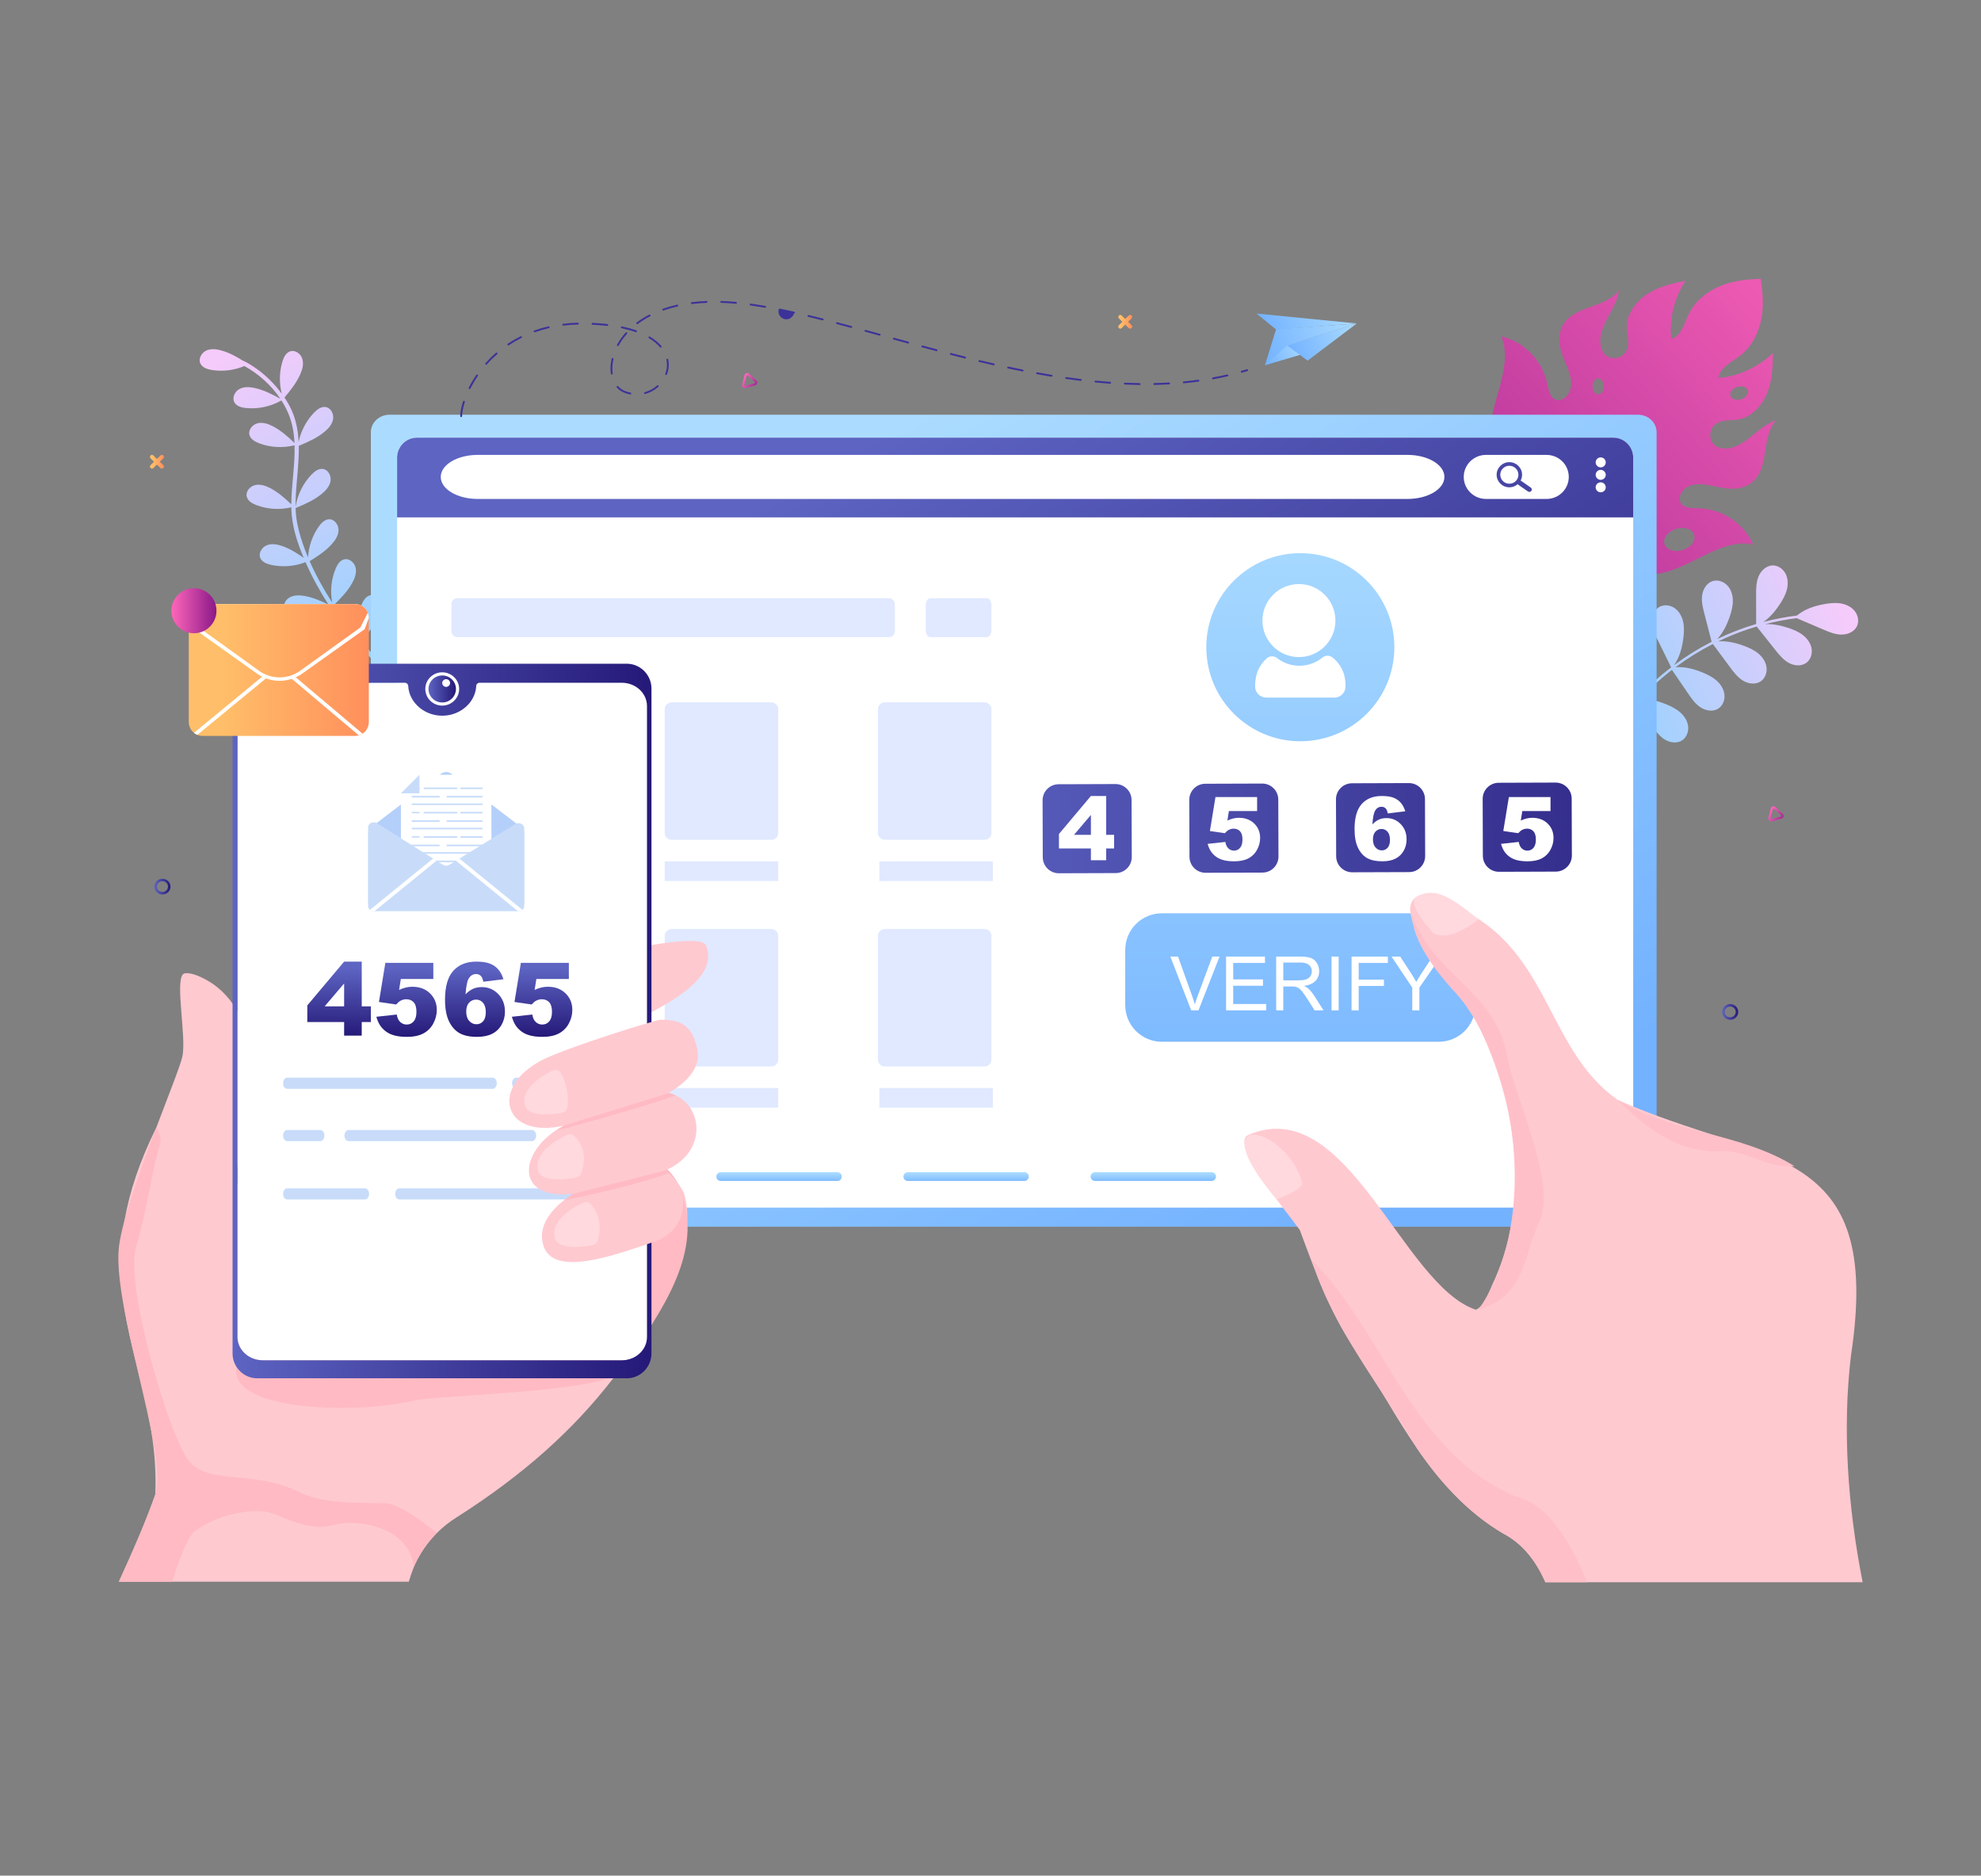 <svg width="281" height="266" viewBox="0 0 281 266" fill="none" xmlns="http://www.w3.org/2000/svg">
<rect x="0" y="0" width="281" height="266" fill="#808080" stroke="none"/>
<path d="M44.126 91.671C43.738 91.032 44.112 90.144 44.752 89.762C45.393 89.38 46.197 89.394 46.933 89.526C48.124 89.739 49.163 90.187 50.227 90.703C49.037 89.269 47.927 87.771 46.902 86.216C45.46 87.08 43.757 87.503 42.079 87.408C41.443 87.372 40.73 87.212 40.401 86.667C40.016 86.03 40.39 85.142 41.028 84.759C41.666 84.376 42.466 84.388 43.199 84.519C44.429 84.737 45.495 85.209 46.596 85.747C45.36 83.825 44.258 81.815 43.34 79.725C41.797 80.326 40.076 80.465 38.458 80.11C37.835 79.974 37.157 79.703 36.918 79.113C36.639 78.423 37.149 77.606 37.84 77.329C38.531 77.051 39.319 77.19 40.022 77.435C41.161 77.832 42.111 78.437 43.076 79.113C42.142 76.894 41.377 74.507 41.324 72.093C41.323 72.043 41.324 71.993 41.323 71.942C39.695 72.332 37.95 72.228 36.382 71.639C35.785 71.415 35.153 71.051 35.001 70.432C34.823 69.71 35.445 68.973 36.168 68.798C36.891 68.622 37.651 68.872 38.312 69.215C39.476 69.818 40.384 70.634 41.321 71.524C41.336 68.734 41.865 65.935 41.783 63.149C40.131 63.563 38.354 63.466 36.759 62.867C36.163 62.644 35.53 62.279 35.378 61.66C35.2 60.938 35.822 60.202 36.545 60.026C37.268 59.85 38.028 60.1 38.689 60.443C39.884 61.063 40.81 61.906 41.773 62.824C41.741 62.128 41.668 61.434 41.535 60.74C41.266 59.335 40.699 58.002 39.923 56.787C38.411 57.653 36.627 58.038 34.893 57.867C34.259 57.804 33.554 57.615 33.247 57.056C32.889 56.404 33.3 55.532 33.954 55.176C34.608 54.821 35.407 54.867 36.133 55.027C37.466 55.322 38.589 55.91 39.774 56.559C38.481 54.625 36.657 53.007 34.665 51.909C33.208 52.523 31.577 52.721 30.016 52.466C29.387 52.363 28.696 52.129 28.425 51.552C28.109 50.878 28.575 50.035 29.25 49.721C29.925 49.408 30.72 49.504 31.435 49.711C32.575 50.041 33.544 50.582 34.528 51.193C34.571 51.194 34.616 51.204 34.663 51.228C36.38 52.124 37.904 53.37 39.168 54.834C39.447 55.158 39.715 55.492 39.97 55.836C39.588 54.346 39.615 52.751 40.06 51.279C40.244 50.669 40.567 50.014 41.174 49.821C41.884 49.596 42.659 50.169 42.881 50.879C43.104 51.589 42.904 52.364 42.605 53.046C42.048 54.317 41.236 55.318 40.352 56.374C40.856 57.12 41.291 57.912 41.606 58.754C42.083 60.029 42.295 61.343 42.362 62.672C42.685 61.119 43.451 59.659 44.553 58.517C44.995 58.058 45.581 57.623 46.209 57.729C46.943 57.852 47.372 58.715 47.246 59.449C47.12 60.182 46.588 60.781 46.011 61.251C44.906 62.152 43.69 62.676 42.382 63.228C42.428 65.424 42.121 67.655 41.984 69.824C41.94 70.507 41.917 71.185 41.93 71.862C42.195 70.16 42.993 68.544 44.187 67.302C44.629 66.843 45.214 66.407 45.843 66.512C46.577 66.635 47.006 67.497 46.881 68.231C46.756 68.964 46.225 69.563 45.649 70.034C44.52 70.957 43.275 71.486 41.933 72.054C41.955 72.775 42.023 73.494 42.161 74.212C42.415 75.526 42.818 76.809 43.295 78.057C43.423 78.389 43.556 78.719 43.694 79.046C43.786 77.487 44.316 75.953 45.215 74.675C45.581 74.154 46.093 73.633 46.73 73.641C47.474 73.651 48.03 74.437 48.019 75.181C48.007 75.926 47.574 76.599 47.077 77.152C46.157 78.175 45.083 78.867 43.925 79.585C44.823 81.627 45.915 83.588 47.125 85.462C46.818 83.861 46.983 82.171 47.602 80.662C47.843 80.072 48.227 79.451 48.85 79.318C49.577 79.162 50.294 79.805 50.448 80.534C50.602 81.262 50.329 82.014 49.966 82.664C49.279 83.898 48.354 84.827 47.353 85.813C47.516 86.06 47.679 86.306 47.846 86.55C48.757 87.89 49.733 89.194 50.778 90.439C50.504 88.874 50.676 87.233 51.279 85.763C51.521 85.174 51.904 84.552 52.527 84.419C53.255 84.263 53.972 84.906 54.126 85.635C54.279 86.363 54.006 87.115 53.644 87.765C52.975 88.965 52.082 89.877 51.113 90.833C52.322 92.237 53.621 93.563 55.02 94.774C55.312 95.026 54.9 95.461 54.609 95.209C53.196 93.986 51.887 92.645 50.668 91.226C49.219 92.092 47.504 92.514 45.813 92.416C45.175 92.378 44.459 92.217 44.126 91.671Z" fill="url(#paint0_linear_64_598)"/>
<path d="M238.568 105.02C239.223 104.612 239.545 103.782 239.459 103.016C239.374 102.25 238.93 101.556 238.354 101.043C237.778 100.531 237.076 100.182 236.363 99.889C235.181 99.405 233.901 99.06 232.637 99.133C233.912 97.757 235.29 96.482 236.76 95.318C236.894 95.212 237.029 95.109 237.164 95.004L239.426 98.314C239.929 99.051 240.45 99.805 241.192 100.301C241.934 100.796 242.958 100.977 243.716 100.505C244.371 100.097 244.693 99.266 244.607 98.5C244.522 97.734 244.079 97.04 243.503 96.528C242.927 96.015 242.224 95.666 241.511 95.374C240.292 94.874 238.968 94.522 237.666 94.625C239.337 93.382 241.11 92.282 242.965 91.335L245.385 94.601C245.916 95.318 246.466 96.052 247.226 96.518C247.987 96.985 249.017 97.126 249.757 96.625C250.396 96.192 250.685 95.35 250.57 94.588C250.455 93.826 249.986 93.15 249.391 92.66C248.796 92.17 248.08 91.848 247.356 91.583C246.196 91.158 244.948 90.867 243.727 90.958C245.084 90.304 246.48 89.734 247.907 89.251C248.33 89.109 248.755 88.976 249.183 88.85L251.783 92.127C252.337 92.826 252.91 93.541 253.686 93.982C254.461 94.424 255.496 94.531 256.218 94.006C256.843 93.553 257.104 92.702 256.964 91.944C256.824 91.186 256.333 90.525 255.722 90.055C255.111 89.585 254.386 89.286 253.653 89.045C252.606 88.701 251.492 88.465 250.399 88.512C251.864 88.135 253.352 87.852 254.854 87.667L258.604 89.269C259.424 89.62 260.27 89.976 261.163 89.995C262.055 90.015 263.017 89.617 263.403 88.813C263.736 88.117 263.561 87.245 263.077 86.645C262.593 86.045 261.845 85.698 261.084 85.575C260.322 85.452 259.541 85.535 258.782 85.671C257.382 85.923 255.969 86.385 254.89 87.298C254.885 87.299 254.88 87.298 254.875 87.299C253.277 87.494 251.694 87.797 250.136 88.207C251.08 87.556 251.846 86.636 252.481 85.668C252.903 85.023 253.285 84.338 253.47 83.589C253.655 82.841 253.629 82.018 253.266 81.338C252.903 80.658 252.169 80.155 251.398 80.189C250.506 80.229 249.763 80.958 249.432 81.786C249.1 82.614 249.097 83.531 249.098 84.423L249.105 88.497C247.215 89.055 245.372 89.765 243.596 90.62C244.416 89.733 244.965 88.596 245.36 87.443C245.609 86.713 245.809 85.955 245.802 85.184C245.796 84.414 245.565 83.623 245.045 83.055C244.524 82.486 243.688 82.181 242.949 82.405C242.095 82.665 241.556 83.555 241.441 84.439C241.325 85.324 241.55 86.213 241.773 87.076C242.113 88.39 242.452 89.704 242.792 91.018C242.736 91.046 242.681 91.073 242.625 91.102C240.819 92.037 239.092 93.116 237.46 94.329C238.244 93.227 238.609 91.854 238.779 90.503C238.876 89.738 238.918 88.955 238.755 88.202C238.592 87.448 238.206 86.721 237.581 86.27C236.956 85.818 236.075 85.689 235.397 86.058C234.612 86.485 234.265 87.465 234.331 88.354C234.398 89.243 234.798 90.068 235.192 90.868L237.046 94.64C237.024 94.657 237.001 94.674 236.979 94.692L236.941 94.679L236.96 94.706C235.391 95.912 233.921 97.241 232.564 98.68C232.822 97.493 232.725 96.225 232.487 95.022C232.334 94.251 232.122 93.481 231.723 92.805C231.323 92.129 230.716 91.549 229.967 91.312C229.218 91.076 228.325 91.233 227.789 91.807C227.168 92.471 227.148 93.531 227.498 94.369C227.848 95.208 228.5 95.877 229.138 96.525L231.854 99.284L231.921 99.381C230.467 101.006 229.167 102.762 228.037 104.626C227.918 104.823 228.202 105.047 228.323 104.848C229.434 103.016 230.708 101.29 232.131 99.689L234.277 102.83C234.78 103.566 235.301 104.321 236.043 104.816C236.786 105.311 237.81 105.492 238.568 105.02Z" fill="url(#paint1_linear_64_598)"/>
<path d="M239.193 69.147C239.843 68.713 240.637 68.632 241.356 68.675C242.582 68.753 243.737 69.14 244.951 69.277C246.164 69.401 247.54 69.233 248.565 68.366C251.053 66.282 249.771 62.055 251.916 59.597C250.879 59.942 249.956 60.65 249.077 61.359C248.205 62.074 247.317 62.809 246.305 63.254C245.299 63.691 244.111 63.78 243.311 63.206C242.514 62.611 242.313 61.233 243.082 60.403C244.008 59.389 245.479 59.706 246.737 59.456C248.542 59.09 250.037 57.397 250.724 55.601C251.412 53.818 251.45 51.921 251.488 50.081C249.319 52.121 246.507 53.403 243.757 53.593C243.922 52.127 245.635 51.358 246.845 50.431C248.669 49.043 249.673 46.745 249.95 44.558C250.164 42.857 249.999 41.188 249.747 39.541C248.084 39.597 246.413 39.749 244.774 40.281C242.682 40.967 240.613 42.39 239.6 44.441C238.92 45.809 238.479 47.639 237.084 48.077C236.748 45.338 237.465 42.335 239.066 39.813C237.264 40.204 235.412 40.602 233.791 41.615C232.159 42.629 230.77 44.419 230.757 46.255C230.749 47.537 231.34 48.927 230.52 50.024C229.844 50.939 228.449 51.001 227.726 50.328C227.003 49.655 226.864 48.474 227.107 47.4C227.35 46.326 227.912 45.31 228.445 44.317C228.983 43.316 229.497 42.274 229.644 41.193C227.634 43.769 223.239 43.3 221.656 46.144C221.004 47.316 221.097 48.701 221.458 49.863C221.812 51.033 222.415 52.089 222.715 53.284C222.9 53.989 222.967 54.771 222.658 55.496C222.36 56.219 221.593 56.845 220.892 56.737C219.925 56.59 219.681 55.382 219.477 54.412C218.746 51.076 216.199 48.451 212.944 47.707C213.977 50.039 213.283 52.956 212.515 55.634C211.753 58.305 210.94 61.187 211.756 63.62C213.207 67.923 219.355 71.633 223.722 70.621C224.131 70.533 224.528 70.394 224.903 70.207C224.872 70.315 224.846 70.425 224.827 70.535C224.773 70.778 224.744 71.017 224.721 71.261C224.35 75.677 228.731 80.775 233.271 81.393C235.823 81.742 238.494 80.394 240.973 79.146C243.462 77.883 246.196 76.643 248.68 77.223C247.332 74.164 244.277 72.153 240.852 72.073C239.868 72.049 238.638 72.048 238.312 71.13C238.073 70.452 238.537 69.575 239.193 69.147ZM246.407 54.874C247.089 54.66 247.764 54.873 247.917 55.359C248.07 55.844 247.646 56.411 246.963 56.625C246.274 56.834 245.605 56.613 245.452 56.128C245.306 55.648 245.73 55.081 246.407 54.874ZM226.693 53.675C227.132 53.668 227.498 54.173 227.5 54.791C227.498 55.416 227.149 55.916 226.703 55.918C226.264 55.925 225.899 55.42 225.896 54.802C225.899 54.177 226.247 53.677 226.693 53.675ZM240.315 75.847C240.578 76.669 239.851 77.635 238.683 78.002C237.521 78.362 236.368 77.988 236.105 77.165C235.848 76.335 236.575 75.37 237.738 75.01C238.905 74.642 240.058 75.016 240.315 75.847Z" fill="url(#paint2_linear_64_598)"/>
<path d="M230.198 64.893V167.699C230.198 169.258 228.962 170.522 227.434 170.522H60.705C59.176 170.522 57.937 169.258 57.937 167.699V64.893C57.937 63.334 59.176 62.07 60.705 62.07H227.434C228.962 62.07 230.198 63.334 230.198 64.893Z" fill="#B5BDFF"/>
<path d="M232.348 58.816H55.241C53.785 58.816 52.604 59.935 52.604 61.315V171.478C52.604 172.857 53.785 173.976 55.241 173.976H232.348C233.804 173.976 234.986 172.857 234.986 171.478V61.314C234.986 59.935 233.804 58.816 232.348 58.816ZM230.199 168.03C230.199 169.507 228.962 170.704 227.434 170.704H60.705C59.177 170.704 57.937 169.507 57.937 168.03V70.659C57.937 69.182 59.176 67.985 60.705 67.985H227.434C228.963 67.985 230.199 69.182 230.199 70.659V168.03Z" fill="url(#paint3_linear_64_598)"/>
<path d="M231.666 64.913V168.423C231.666 169.99 230.405 171.263 228.852 171.263H59.144C57.591 171.263 56.327 169.99 56.327 168.423V64.913C56.327 63.346 57.591 62.07 59.144 62.07H228.852C230.405 62.07 231.666 63.346 231.666 64.913Z" fill="white"/>
<path d="M231.666 64.913V73.374H56.327V64.913C56.327 63.346 57.591 62.07 59.144 62.07H228.852C230.405 62.07 231.666 63.346 231.666 64.913Z" fill="url(#paint4_linear_64_598)"/>
<path d="M199.647 64.512H67.759C64.865 64.512 62.519 65.91 62.519 67.636C62.519 69.362 64.865 70.76 67.759 70.76H199.647C202.541 70.76 204.887 69.362 204.887 67.636C204.887 65.91 202.541 64.512 199.647 64.512ZM219.369 70.76H210.787C209.042 70.76 207.628 69.362 207.628 67.636C207.628 65.91 209.042 64.512 210.787 64.512H219.369C221.113 64.512 222.527 65.91 222.527 67.636C222.527 69.362 221.113 70.76 219.369 70.76Z" fill="white"/>
<path d="M217.136 69.144L215.745 68.179C215.729 68.168 215.712 68.159 215.694 68.151C215.829 67.897 215.9 67.614 215.9 67.326C215.9 66.343 215.091 65.543 214.097 65.543C213.103 65.543 212.294 66.343 212.294 67.326C212.294 68.309 213.103 69.11 214.097 69.11C214.532 69.11 214.952 68.953 215.281 68.668C215.301 68.693 215.323 68.716 215.35 68.735L216.742 69.701C216.82 69.754 216.912 69.772 216.999 69.757C217.085 69.742 217.166 69.694 217.22 69.617C217.246 69.581 217.265 69.54 217.274 69.496C217.284 69.452 217.285 69.407 217.277 69.363C217.27 69.319 217.253 69.277 217.229 69.239C217.205 69.202 217.173 69.169 217.136 69.144ZM214.097 68.6C213.387 68.6 212.809 68.029 212.809 67.326C212.809 66.624 213.387 66.053 214.097 66.053C214.807 66.053 215.385 66.624 215.385 67.326C215.385 68.029 214.807 68.6 214.097 68.6Z" fill="url(#paint5_linear_64_598)"/>
<path d="M226.341 65.573C226.341 65.182 226.662 64.865 227.056 64.865C227.451 64.865 227.772 65.182 227.772 65.573C227.772 65.963 227.451 66.28 227.056 66.28C226.662 66.28 226.341 65.963 226.341 65.573ZM226.341 67.341C226.341 66.951 226.662 66.634 227.056 66.634C227.451 66.634 227.772 66.95 227.772 67.341C227.772 67.732 227.451 68.049 227.056 68.049C226.662 68.049 226.341 67.732 226.341 67.341ZM226.341 69.11C226.341 68.719 226.662 68.403 227.056 68.403C227.451 68.403 227.772 68.719 227.772 69.11C227.772 69.501 227.451 69.817 227.056 69.817C226.662 69.817 226.341 69.501 226.341 69.11Z" fill="white"/>
<path d="M204.087 129.52H164.809C161.939 129.52 159.612 131.846 159.612 134.717V142.544C159.612 145.414 161.939 147.741 164.809 147.741H204.087C206.957 147.741 209.284 145.414 209.284 142.544V134.717C209.284 131.846 206.957 129.52 204.087 129.52Z" fill="url(#paint6_linear_64_598)"/>
<path d="M168.967 143.29L166.01 135.66H167.103L169.086 141.203C169.236 141.615 169.369 142.031 169.487 142.452C169.607 142.031 169.744 141.614 169.898 141.203L171.96 135.66H172.99L170.002 143.29H168.967ZM173.917 143.29V135.66H179.434V136.56H174.927V138.897H179.148V139.793H174.927V142.39H179.611V143.29L173.917 143.29ZM181.021 143.29V135.66H184.405C185.085 135.66 185.601 135.729 185.955 135.866C186.309 136.003 186.592 136.245 186.804 136.592C187.015 136.939 187.121 137.322 187.121 137.742C187.121 138.284 186.946 138.74 186.595 139.111C186.245 139.482 185.704 139.718 184.972 139.819C185.239 139.947 185.442 140.074 185.581 140.199C185.875 140.47 186.155 140.808 186.419 141.214L187.746 143.29H186.476L185.466 141.703C185.171 141.245 184.928 140.895 184.737 140.652C184.547 140.409 184.376 140.239 184.225 140.142C184.083 140.049 183.928 139.98 183.764 139.939C183.649 139.915 183.462 139.902 183.202 139.902H182.031V143.291L181.021 143.29ZM182.031 139.028H184.201C184.663 139.028 185.024 138.98 185.284 138.885C185.544 138.789 185.742 138.636 185.877 138.427C186.011 138.223 186.081 137.985 186.08 137.742C186.08 137.381 185.949 137.085 185.688 136.852C185.425 136.62 185.011 136.503 184.446 136.503H182.031V139.028ZM188.875 143.29V135.66H189.885V143.29H188.875ZM191.717 143.29V135.66H196.865V136.56H192.727V138.923H196.308V139.824H192.727V143.29H191.717ZM200.326 143.29V140.058L197.385 135.66H198.614L200.118 137.96C200.39 138.382 200.649 138.813 200.893 139.252C201.122 138.852 201.4 138.403 201.726 137.903L203.204 135.66H204.381L201.336 140.058V143.29H200.326Z" fill="white"/>
<path d="M158.226 111.193L150.158 111.22C148.9 111.224 147.883 112.248 147.888 113.506L147.915 121.574C147.919 122.833 148.942 123.849 150.201 123.845L158.269 123.818C159.527 123.814 160.544 122.79 160.539 121.532L160.512 113.464C160.508 112.206 159.485 111.189 158.226 111.193Z" fill="url(#paint7_linear_64_598)"/>
<path d="M179.035 111.123L170.967 111.15C169.709 111.154 168.692 112.178 168.696 113.436L168.723 121.504C168.727 122.762 169.751 123.779 171.009 123.775L179.077 123.748C180.336 123.744 181.352 122.72 181.348 121.462L181.321 113.394C181.317 112.136 180.293 111.119 179.035 111.123Z" fill="url(#paint8_linear_64_598)"/>
<path d="M199.843 111.055L191.775 111.082C190.517 111.086 189.5 112.109 189.505 113.368L189.532 121.436C189.536 122.694 190.559 123.711 191.818 123.706L199.885 123.68C201.144 123.675 202.161 122.652 202.156 121.393L202.129 113.326C202.125 112.067 201.102 111.051 199.843 111.055Z" fill="url(#paint9_linear_64_598)"/>
<path d="M220.652 110.984L212.584 111.011C211.325 111.015 210.309 112.039 210.313 113.297L210.34 121.365C210.344 122.624 211.368 123.641 212.626 123.636L220.694 123.609C221.952 123.605 222.969 122.581 222.965 121.323L222.938 113.255C222.934 111.997 221.91 110.98 220.652 110.984Z" fill="url(#paint10_linear_64_598)"/>
<path d="M156.911 118.393V112.887H154.742L150.208 118.277V120.324H154.742V121.996H156.911V120.324H158.034V118.393H156.911ZM154.742 118.393H152.346L154.742 115.574V118.393ZM172.41 113.04H178.318V115.025H174.316L174.102 116.37C174.366 116.244 174.641 116.146 174.924 116.076C175.187 116.012 175.457 115.979 175.728 115.978C176.624 115.978 177.351 116.249 177.909 116.791C178.467 117.333 178.746 118.015 178.746 118.838C178.746 119.416 178.602 119.972 178.315 120.506C178.028 121.04 177.621 121.447 177.093 121.728C176.566 122.009 175.891 122.15 175.068 122.15C174.477 122.15 173.971 122.094 173.549 121.982C173.128 121.87 172.769 121.703 172.474 121.481C172.179 121.259 171.939 121.007 171.756 120.726C171.573 120.445 171.42 120.095 171.298 119.675L173.815 119.4C173.877 119.803 174.019 120.11 174.243 120.32C174.467 120.53 174.734 120.634 175.043 120.634C175.389 120.634 175.676 120.503 175.902 120.24C176.128 119.978 176.241 119.586 176.241 119.064C176.241 118.531 176.127 118.14 175.899 117.891C175.67 117.643 175.367 117.518 174.988 117.518C174.748 117.518 174.516 117.577 174.292 117.695C174.125 117.781 173.941 117.936 173.742 118.16L171.622 117.854L172.41 113.04ZM198.694 116.877C198.142 116.305 197.467 116.022 196.67 116.022C196.257 116.022 195.895 116.093 195.582 116.237C195.268 116.384 194.962 116.606 194.666 116.908C194.742 115.946 194.863 115.318 195.025 115.025C195.25 114.617 195.561 114.415 195.966 114.415C196.189 114.415 196.379 114.486 196.531 114.628C196.685 114.772 196.794 115.015 196.857 115.362L199.332 115.055C199.19 114.575 198.983 114.175 198.709 113.858C198.436 113.54 198.094 113.299 197.679 113.135C197.267 112.97 196.703 112.887 195.991 112.887C194.784 112.887 193.841 113.264 193.163 114.015C192.482 114.767 192.14 115.951 192.14 117.568C192.14 118.671 192.302 119.557 192.626 120.227C192.95 120.898 193.383 121.386 193.924 121.692C194.466 121.996 195.187 122.15 196.083 122.15C196.826 122.15 197.446 122.024 197.942 121.773C198.438 121.523 198.825 121.154 199.104 120.665C199.382 120.177 199.521 119.635 199.521 119.046C199.521 118.17 199.245 117.447 198.694 116.877ZM196.834 120.225C196.614 120.473 196.341 120.597 196.014 120.597C195.66 120.597 195.361 120.461 195.116 120.185C194.873 119.911 194.749 119.532 194.749 119.046C194.749 118.57 194.868 118.203 195.101 117.945C195.336 117.69 195.625 117.561 195.971 117.561C196.31 117.561 196.594 117.695 196.822 117.958C197.049 118.224 197.163 118.608 197.163 119.114C197.163 119.605 197.054 119.977 196.834 120.225ZM214.027 113.04H219.936V115.025H215.934L215.72 116.37C215.983 116.244 216.258 116.146 216.542 116.076C216.805 116.012 217.074 115.979 217.345 115.978C218.241 115.978 218.968 116.249 219.526 116.791C220.085 117.333 220.363 118.015 220.363 118.838C220.363 119.416 220.22 119.972 219.933 120.506C219.646 121.04 219.238 121.447 218.711 121.728C218.183 122.009 217.508 122.15 216.685 122.15C216.095 122.15 215.588 122.094 215.167 121.982C214.745 121.87 214.387 121.703 214.091 121.481C213.796 121.259 213.557 121.007 213.374 120.726C213.19 120.445 213.038 120.095 212.915 119.675L215.433 119.4C215.494 119.803 215.636 120.11 215.86 120.32C216.084 120.53 216.351 120.634 216.661 120.634C217.007 120.634 217.293 120.503 217.519 120.24C217.745 119.978 217.858 119.586 217.858 119.064C217.858 118.531 217.744 118.14 217.516 117.891C217.288 117.643 216.984 117.518 216.606 117.518C216.365 117.518 216.133 117.577 215.909 117.695C215.742 117.781 215.559 117.936 215.359 118.16L213.239 117.854L214.027 113.04Z" fill="white"/>
<path d="M184.448 105.123C191.814 105.123 197.785 99.152 197.785 91.786C197.785 84.42 191.814 78.449 184.448 78.449C177.082 78.449 171.111 84.42 171.111 91.786C171.111 99.152 177.082 105.123 184.448 105.123Z" fill="url(#paint11_linear_64_598)"/>
<path d="M184.25 93.187C187.109 93.187 189.427 90.869 189.427 88.01C189.427 85.15 187.109 82.832 184.25 82.832C181.39 82.832 179.072 85.15 179.072 88.01C179.072 90.869 181.39 93.187 184.25 93.187Z" fill="white"/>
<path d="M188.998 93.232C188.581 92.906 187.999 92.918 187.589 93.252C186.666 94.007 185.509 94.418 184.316 94.417C183.162 94.419 182.04 94.032 181.131 93.319C180.714 92.991 180.122 92.998 179.719 93.344C178.674 94.239 178.038 95.531 178.038 97.21V97.361C178.038 97.778 178.204 98.178 178.499 98.473C178.794 98.767 179.193 98.933 179.61 98.933H189.286C189.703 98.933 190.102 98.768 190.397 98.473C190.692 98.178 190.858 97.778 190.858 97.361V97.21C190.858 95.459 190.147 94.129 188.998 93.232Z" fill="white"/>
<path d="M118.766 167.481H102.231C102.066 167.481 101.908 167.415 101.791 167.298C101.674 167.181 101.608 167.023 101.608 166.858C101.608 166.692 101.674 166.534 101.791 166.417C101.908 166.3 102.066 166.234 102.231 166.234H118.766C118.849 166.233 118.932 166.248 119.008 166.279C119.085 166.309 119.155 166.355 119.214 166.413C119.274 166.471 119.32 166.54 119.352 166.616C119.385 166.693 119.401 166.775 119.401 166.858C119.401 166.94 119.385 167.022 119.352 167.099C119.32 167.175 119.274 167.244 119.214 167.302C119.155 167.36 119.085 167.406 119.008 167.437C118.932 167.467 118.849 167.482 118.766 167.481Z" fill="url(#paint12_linear_64_598)"/>
<path d="M145.313 167.481H128.778C128.613 167.481 128.455 167.415 128.338 167.298C128.221 167.181 128.155 167.023 128.155 166.857C128.155 166.692 128.221 166.534 128.338 166.417C128.455 166.3 128.613 166.234 128.778 166.234H145.313C145.479 166.234 145.637 166.3 145.754 166.417C145.871 166.534 145.937 166.692 145.937 166.857C145.937 167.023 145.871 167.181 145.754 167.298C145.637 167.415 145.479 167.481 145.313 167.481Z" fill="url(#paint13_linear_64_598)"/>
<path d="M171.86 167.481H155.325C155.16 167.481 155.001 167.415 154.884 167.298C154.768 167.181 154.702 167.023 154.702 166.857C154.702 166.692 154.768 166.534 154.884 166.417C155.001 166.3 155.16 166.234 155.325 166.234H171.86C172.025 166.234 172.184 166.3 172.301 166.417C172.418 166.534 172.483 166.692 172.483 166.857C172.483 167.023 172.418 167.181 172.301 167.298C172.184 167.415 172.025 167.481 171.86 167.481Z" fill="url(#paint14_linear_64_598)"/>
<path d="M126.117 90.355H64.856C64.641 90.355 64.434 90.269 64.282 90.117C64.129 89.964 64.044 89.757 64.044 89.542V85.654C64.044 85.439 64.129 85.232 64.282 85.08C64.434 84.927 64.641 84.842 64.856 84.842H126.117C126.333 84.842 126.54 84.927 126.692 85.08C126.844 85.232 126.93 85.439 126.93 85.654V89.542C126.93 89.757 126.844 89.964 126.692 90.117C126.54 90.269 126.333 90.355 126.117 90.355ZM79.18 119.101H65.006C64.751 119.101 64.506 119 64.326 118.819C64.145 118.639 64.044 118.394 64.044 118.139V100.571C64.044 100.315 64.145 100.071 64.326 99.89C64.506 99.71 64.751 99.609 65.006 99.609H79.18C79.435 99.609 79.679 99.71 79.86 99.89C80.04 100.071 80.142 100.315 80.142 100.571V118.139C80.141 118.394 80.04 118.639 79.86 118.819C79.679 119 79.435 119.101 79.18 119.101ZM109.423 119.101H95.25C94.995 119.101 94.75 119 94.57 118.819C94.389 118.639 94.288 118.394 94.288 118.139V100.571C94.288 100.315 94.389 100.071 94.57 99.89C94.75 99.71 94.995 99.609 95.25 99.609H109.423C109.679 99.609 109.923 99.71 110.104 99.89C110.284 100.071 110.385 100.315 110.385 100.571V118.139C110.385 118.394 110.284 118.639 110.104 118.819C109.923 119 109.679 119.101 109.423 119.101ZM139.667 119.101H125.494C125.239 119.101 124.994 118.999 124.814 118.819C124.633 118.639 124.532 118.394 124.532 118.139V100.571C124.532 100.315 124.633 100.071 124.814 99.89C124.994 99.71 125.239 99.609 125.494 99.609H139.668C139.923 99.609 140.167 99.71 140.348 99.89C140.528 100.071 140.63 100.315 140.63 100.571V118.139C140.63 118.394 140.528 118.639 140.348 118.819C140.167 119 139.923 119.101 139.667 119.101ZM139.974 84.842H131.967C131.605 84.842 131.312 85.274 131.312 85.807V89.39C131.312 89.923 131.605 90.355 131.967 90.355H139.974C140.336 90.355 140.629 89.923 140.629 89.39V85.807C140.629 85.274 140.336 84.842 139.974 84.842ZM63.843 122.154H79.94V124.941H63.843V122.154ZM94.288 122.154H110.385V124.941H94.288V122.154ZM124.733 122.154H140.831V124.941H124.733V122.154ZM79.18 151.242H65.006C64.751 151.242 64.506 151.141 64.326 150.961C64.145 150.78 64.044 150.536 64.044 150.28V132.712C64.044 132.457 64.145 132.212 64.326 132.032C64.506 131.851 64.751 131.75 65.006 131.75H79.18C79.435 131.75 79.679 131.851 79.86 132.032C80.04 132.212 80.142 132.457 80.142 132.712V150.28C80.141 150.536 80.04 150.78 79.86 150.961C79.679 151.141 79.435 151.242 79.18 151.242ZM109.423 151.242H95.25C94.995 151.242 94.75 151.141 94.569 150.961C94.389 150.78 94.288 150.536 94.288 150.28V132.712C94.288 132.457 94.389 132.212 94.569 132.032C94.75 131.851 94.995 131.75 95.25 131.75H109.423C109.678 131.75 109.923 131.851 110.103 132.032C110.284 132.212 110.385 132.457 110.385 132.712V150.28C110.385 150.407 110.36 150.532 110.312 150.649C110.264 150.765 110.193 150.871 110.103 150.961C110.014 151.05 109.908 151.121 109.791 151.169C109.675 151.217 109.55 151.242 109.423 151.242ZM139.667 151.242H125.494C125.239 151.242 124.994 151.141 124.814 150.96C124.633 150.78 124.532 150.535 124.532 150.28V132.712C124.532 132.457 124.633 132.212 124.814 132.032C124.994 131.851 125.239 131.75 125.494 131.75H139.667C139.923 131.75 140.167 131.851 140.348 132.032C140.528 132.212 140.629 132.457 140.629 132.712V150.28C140.629 150.536 140.528 150.78 140.348 150.961C140.167 151.141 139.923 151.242 139.667 151.242ZM63.843 154.295H79.94V157.082H63.843V154.295ZM94.288 154.295H110.385V157.082H94.288V154.295ZM124.733 154.295H140.831V157.082H124.733V154.295Z" fill="#E0E9FF"/>
<path d="M262.56 192.219C267.135 162.023 250.291 165.249 229.477 155.989C219.973 149.347 219.877 136.492 209.168 129.983C206.818 128.482 203.439 125.471 200.661 127.363C200.659 127.363 200.659 127.365 200.659 127.365C199.407 128.685 200.354 130.239 200.62 131.793C202.122 136.761 206.322 140.002 209.09 144.161C214.859 155.488 217.313 169.308 212.077 181.318C211.36 182.732 210.646 185.198 209.354 185.746C198.841 182.253 191.15 154.896 177.088 160.95C174.355 162.096 182.191 171.429 184.365 174.42C186.767 180.835 188.968 187.115 193.158 192.721V192.723C195.776 196.957 198.201 201.338 200.993 205.399C200.995 205.399 200.995 205.399 200.995 205.401C204.243 210.166 208.209 214.534 213.221 217.477C216.053 218.961 217.897 221.428 219.207 224.384H264.21C262.102 213.692 261.314 202.583 262.56 192.219Z" fill="#FFC9D0"/>
<path d="M186.046 178.583C186.049 178.611 186.054 178.639 186.06 178.669C185.978 178.577 185.896 178.485 185.814 178.394C185.93 178.431 186.058 178.495 186.046 178.583ZM225.132 224.384H219.207C217.897 221.428 216.053 218.962 213.221 217.477C208.205 214.531 204.249 210.17 200.995 205.401C200.995 205.399 200.995 205.399 200.993 205.399C195.924 196.676 189.065 188.412 186.06 178.669C186.061 178.671 186.061 178.671 186.061 178.673C196.415 188.969 200.184 206.145 215.31 212.345C219.192 213.197 222.628 218.136 225.132 224.384ZM218.433 173.033C216.012 178.283 216.363 183.86 209.726 185.712C217.812 174.358 215.924 152.851 207.075 141.437C203.905 138.131 200.739 134.159 200.209 129.561C203.015 138.103 212.26 140.636 213.785 149.764C214.624 154.988 220.855 167.783 218.433 173.033ZM254.532 165.381C250.408 165.65 248.58 163.433 244.448 163.22C238.295 163.755 233.55 160.059 229.472 155.983C237.095 160.733 246.954 160.621 254.532 165.381Z" fill="#FFBFC8"/>
<path d="M184.698 167.719C184.778 168.834 181.047 170.068 181.047 170.068C169.952 156.857 182.55 159.665 184.698 167.719ZM209.714 130.399C208.04 131.659 205.269 133.436 203.307 132.331C202.314 131.238 200.008 128.51 200.66 127.364C203.261 125.625 205.604 127.007 209.714 130.399Z" fill="#FFD9DE"/>
<path d="M80.228 149.191C80.224 149.586 80.358 150.362 80.605 151.408C80.696 151.791 80.802 152.211 80.922 152.66C81.222 153.781 81.608 155.094 82.061 156.515C82.296 157.253 82.539 157.989 82.79 158.722C82.794 158.733 82.796 158.745 82.801 158.756C82.858 158.919 82.912 159.083 82.969 159.248C83.032 159.425 83.093 159.602 83.155 159.779C83.343 160.312 83.536 160.852 83.736 161.395C83.751 161.438 83.769 161.481 83.783 161.526C83.949 161.971 84.117 162.416 84.287 162.86C84.648 163.802 85.023 164.739 85.414 165.669C85.464 165.789 85.514 165.907 85.564 166.025C85.668 166.267 85.772 166.509 85.877 166.751C85.936 166.885 85.995 167.018 86.054 167.15C86.147 167.361 86.24 167.57 86.336 167.776C86.37 167.853 86.406 167.93 86.442 168.008C86.551 168.247 86.662 168.485 86.776 168.722C86.878 168.938 86.98 169.151 87.082 169.362C87.434 170.082 87.807 170.793 88.198 171.492L89.373 170.188C89.553 169.988 89.736 169.784 89.922 169.578L90.254 169.21L91.626 167.683L91.776 167.518L91.924 167.354H91.926C91.953 167.323 91.985 167.289 92.014 167.255L92.091 167.168L92.123 167.132L92.409 166.817V166.814L92.786 166.397L93.909 165.149L93.913 165.154C93.97 165.213 94.029 165.272 94.09 165.335C94.254 165.501 94.426 165.682 94.603 165.875C95.068 166.377 95.574 166.966 96.048 167.626C96.082 167.669 96.114 167.715 96.143 167.76C96.351 168.05 96.546 168.348 96.728 168.654C96.812 168.795 96.894 168.938 96.973 169.085C96.996 169.151 97.016 169.215 97.037 169.28C97.195 169.79 97.311 170.312 97.384 170.841C97.475 171.501 97.504 172.182 97.484 172.872C97.463 173.552 97.393 174.247 97.28 174.945C97.203 175.43 97.107 175.912 96.994 176.39C96.644 177.899 96.129 179.419 95.539 180.894C95.354 181.357 95.162 181.818 94.963 182.275C94.639 183.013 94.302 183.746 93.951 184.471C93.619 185.155 93.281 185.836 92.935 186.513C92.762 186.816 92.586 187.118 92.409 187.418C92.395 187.441 92.382 187.464 92.37 187.486C92.277 187.643 92.184 187.799 92.091 187.954C91.987 188.128 91.883 188.303 91.776 188.478C90.871 189.966 89.916 191.423 88.913 192.847C88.904 192.863 88.893 192.879 88.881 192.893C88.494 193.443 88.099 193.987 87.697 194.526C87.583 194.678 87.47 194.83 87.354 194.982C87.232 195.145 87.107 195.309 86.98 195.47C81.272 202.875 74.16 209.204 64.82 215.155C63.778 215.798 62.815 216.561 61.95 217.428C61.861 217.515 61.777 217.603 61.694 217.692C61.614 217.774 61.536 217.858 61.46 217.943C61.238 218.184 61.026 218.433 60.822 218.69C60.779 218.742 60.736 218.796 60.695 218.851C60.636 218.923 60.58 218.998 60.523 219.073L60.509 219.093C60.365 219.285 60.226 219.481 60.092 219.681C59.954 219.881 59.822 220.085 59.697 220.294C59.316 220.917 58.982 221.567 58.697 222.24C58.472 222.785 58.229 223.522 57.984 224.314H16.862C18.99 219.69 20.857 215.323 22.028 211.945C22.164 208.701 21.907 205.722 21.449 202.893C20.789 198.818 19.716 195.052 18.804 191.243C18.8 191.221 18.793 191.198 18.788 191.175C18.5 189.973 18.23 188.766 17.994 187.541C17.992 187.517 17.987 187.494 17.981 187.471C17.128 183.029 16.737 178.376 17.686 172.983C18.369 169.083 19.752 164.798 22.164 159.927C22.166 159.92 22.169 159.914 22.173 159.909V159.906C23.977 155.14 25.608 151.049 25.871 149.827C26.461 147.063 24.796 139.118 25.994 138.134C26.291 137.889 27.287 138.002 28.539 138.59C30.397 139.45 31.869 140.743 32.988 142.327C33.238 142.678 33.47 143.042 33.682 143.418C36.268 147.964 36.402 154.328 34.73 159.698C34.544 160.612 33.952 163.2 33.682 165.256C33.523 166.458 33.476 167.479 33.682 167.878C33.739 167.99 33.816 168.053 33.916 168.058C33.986 168.064 34.07 168.039 34.167 167.98C38.564 163.522 43.315 158.271 47.795 153.388C47.886 153.291 47.977 153.191 48.065 153.096C48.66 152.444 49.252 151.802 49.835 151.169C53.143 147.63 52.78 147.662 54.322 146.659C54.798 146.348 55.459 145.938 56.468 145.291C57.091 144.897 57.739 144.541 58.406 144.227C58.741 144.07 59.08 143.922 59.422 143.783C59.479 143.758 59.538 143.735 59.597 143.713C60.629 143.302 61.7 142.962 62.791 142.664C63.247 142.537 63.71 142.419 64.173 142.306C64.802 142.155 65.433 142.009 66.065 141.87C67.222 141.609 68.386 141.362 69.536 141.088C70.434 140.875 71.326 140.648 72.201 140.387C73.975 139.858 75.688 139.2 77.269 138.272C79.418 137.054 86.156 135.157 91.775 134.143C91.882 134.123 91.986 134.105 92.091 134.084C92.197 134.066 92.304 134.048 92.408 134.03C96.456 133.338 99.786 133.147 100.158 134.071C101.61 137.683 97.626 140.829 92.408 143.536C92.304 143.59 92.197 143.645 92.091 143.699C91.986 143.753 91.882 143.806 91.775 143.86C90.121 144.69 88.363 145.48 86.63 146.226C86.131 146.442 85.634 146.653 85.142 146.861C83.431 147.585 81.78 148.266 80.316 148.905C80.314 148.908 80.311 148.909 80.307 148.91C80.258 148.937 80.23 149.032 80.228 149.191Z" fill="#FFC9D0"/>
<path d="M61.949 217.426C61.861 217.512 61.777 217.601 61.693 217.689C61.613 217.771 61.536 217.855 61.459 217.941C61.304 218.109 61.154 218.282 61.008 218.458C60.944 218.533 60.881 218.61 60.822 218.687C60.779 218.739 60.736 218.794 60.695 218.848C60.636 218.921 60.579 218.996 60.522 219.071L60.509 219.091C60.365 219.284 60.226 219.479 60.091 219.679C59.956 219.88 59.824 220.084 59.697 220.291C59.381 220.811 59.096 221.349 58.843 221.902C58.794 222.013 58.744 222.126 58.696 222.238C58.015 216.323 50.395 215.355 47.185 216.296C43.977 217.238 40.07 215.062 38.276 214.515C36.481 213.969 31.479 214.366 27.702 217.081C26.751 217.764 25.606 220.541 24.426 224.311H16.862C18.99 219.688 20.857 215.321 22.028 211.943C22.636 210.187 22.241 206.872 21.449 202.891C20.739 199.329 19.714 195.232 18.804 191.241C18.799 191.218 18.793 191.196 18.788 191.173C18.509 189.946 18.239 188.728 17.994 187.539C17.992 187.515 17.987 187.491 17.98 187.468C17.118 183.253 16.562 179.408 16.88 176.763C17.005 175.726 17.288 174.435 17.686 172.981C18.722 169.179 20.517 164.272 22.164 159.925L22.171 159.904C22.171 159.904 22.171 159.907 22.173 159.907C22.688 160.732 22.944 161.597 22.661 162.4C21.651 165.27 20.893 171.599 19.29 176.894C17.683 182.187 24.02 203.973 26.874 207.269C29.839 210.695 35.923 208.347 42.561 211.666C45.93 213.354 51.809 213.118 54.547 213.172C56.7 213.213 60.443 216.162 61.949 217.426Z" fill="#FFBAC3"/>
<path d="M87.364 194.971C83.564 197.451 61.98 197.9 59.021 198.576C48.946 200.877 31.442 199.749 33.682 193.368C36.046 186.631 36.611 171.026 33.766 168.199C35.768 166.286 44.847 156.619 49.834 151.167L78.512 143.375L80.707 144.735C79.01 145.827 77.098 146.903 74.955 147.944L88.197 171.49L93.907 165.147C93.907 165.147 95.656 166.421 96.449 168.47C99.205 175.591 96.891 182.699 87.364 194.971Z" fill="#FFBAC3"/>
<path d="M88.487 96.828H37.283C35.294 96.828 33.681 98.309 33.681 100.134V189.608C33.681 191.433 35.294 192.912 37.283 192.912H88.487C90.477 192.912 92.091 191.434 92.091 189.608V100.134C92.091 98.309 90.477 96.828 88.487 96.828Z" fill="white"/>
<path d="M92.259 96.638C91.848 95.272 90.644 94.258 89.187 94.142C89.093 94.135 88.999 94.131 88.906 94.131H36.493C36.162 94.131 35.842 94.176 35.54 94.265C35.345 94.319 35.157 94.392 34.975 94.476C34.378 94.768 33.875 95.221 33.524 95.785C33.172 96.349 32.987 97.001 32.988 97.665V191.928C32.988 192.636 33.194 193.296 33.548 193.848C33.706 194.097 33.896 194.324 34.113 194.524C34.756 195.131 35.608 195.469 36.493 195.467H88.906C89.825 195.467 90.662 195.111 91.286 194.524C91.641 194.191 91.924 193.79 92.118 193.343C92.311 192.896 92.41 192.415 92.409 191.928V97.665C92.409 97.307 92.356 96.962 92.259 96.638ZM33.682 100.134C33.682 99.909 33.707 99.691 33.752 99.478C33.788 99.315 33.838 99.154 33.9 98.997C33.979 98.8 34.077 98.609 34.195 98.43C34.317 98.242 34.458 98.068 34.617 97.91C34.946 97.576 35.338 97.312 35.771 97.132C36.135 96.975 36.522 96.878 36.917 96.846C36.931 96.842 36.942 96.842 36.955 96.842C36.998 96.837 37.042 96.835 37.085 96.833C37.146 96.83 37.207 96.828 37.269 96.828H57.421C57.684 96.828 57.893 97.021 57.904 97.264C57.961 98.521 58.61 99.653 59.597 100.428C60.441 101.093 61.539 101.499 62.73 101.499C62.75 101.499 62.77 101.499 62.791 101.497C63.259 101.494 63.724 101.425 64.172 101.293C66.062 100.746 67.464 99.149 67.55 97.264C67.562 97.021 67.77 96.828 68.031 96.828H88.188C88.558 96.828 88.916 96.88 89.255 96.976C89.985 97.184 90.616 97.602 91.063 98.155C91.133 98.239 91.197 98.328 91.255 98.419C91.317 98.509 91.371 98.602 91.421 98.7C91.471 98.795 91.516 98.895 91.557 98.997C91.598 99.097 91.632 99.201 91.662 99.308C91.737 99.571 91.775 99.848 91.775 100.134V189.608C91.775 189.894 91.737 190.17 91.662 190.436C91.633 190.54 91.598 190.643 91.557 190.744C91.517 190.846 91.471 190.944 91.421 191.041C91.243 191.381 91.007 191.686 90.725 191.944C90.561 192.096 90.383 192.231 90.194 192.348C90.051 192.439 89.901 192.516 89.747 192.586H89.745C89.503 192.694 89.25 192.776 88.991 192.829C88.965 192.835 88.939 192.841 88.912 192.845C88.72 192.882 88.526 192.904 88.331 192.911C88.286 192.913 88.241 192.913 88.193 192.913H37.264C36.214 192.913 35.27 192.495 34.617 191.831C34.486 191.7 34.366 191.558 34.26 191.407C34.113 191.201 33.992 190.979 33.9 190.744C33.756 190.382 33.682 189.997 33.682 189.607V100.134Z" fill="url(#paint15_linear_64_598)"/>
<path d="M60.329 97.707C60.329 96.403 61.403 95.346 62.729 95.346C64.055 95.346 65.129 96.403 65.129 97.707C65.129 99.012 64.055 100.069 62.729 100.069C61.403 100.069 60.329 99.012 60.329 97.707Z" fill="white"/>
<path d="M60.782 97.708C60.782 96.65 61.654 95.793 62.729 95.793C63.804 95.793 64.675 96.65 64.675 97.708C64.675 98.766 63.804 99.623 62.729 99.623C61.654 99.623 60.782 98.766 60.782 97.708Z" fill="url(#paint16_linear_64_598)"/>
<path d="M62.728 96.866C62.728 96.564 62.978 96.318 63.285 96.318C63.593 96.318 63.842 96.564 63.842 96.866C63.842 97.169 63.593 97.414 63.285 97.414C62.978 97.414 62.728 97.169 62.728 96.866Z" fill="white"/>
<path d="M48.813 144.941H43.591V142.583L48.813 136.377H51.311V142.717H52.606V144.941H51.311V146.869H48.813V144.941ZM48.813 142.717V139.471L46.054 142.717H48.813ZM54.66 136.553H61.465V138.84H56.856L56.61 140.388C56.913 140.244 57.23 140.131 57.556 140.05C57.859 139.976 58.17 139.939 58.481 139.938C59.513 139.938 60.351 140.25 60.994 140.874C61.636 141.498 61.958 142.283 61.958 143.231C61.958 143.897 61.792 144.537 61.462 145.152C61.131 145.767 60.662 146.236 60.054 146.559C59.447 146.883 58.669 147.045 57.721 147.045C57.041 147.045 56.458 146.981 55.973 146.852C55.487 146.723 55.074 146.53 54.734 146.275C54.394 146.019 54.118 145.729 53.907 145.405C53.696 145.082 53.52 144.678 53.38 144.195L56.279 143.878C56.349 144.343 56.513 144.696 56.771 144.938C57.029 145.179 57.337 145.3 57.693 145.3C58.092 145.3 58.422 145.149 58.682 144.846C58.942 144.543 59.072 144.092 59.072 143.492C59.072 142.877 58.941 142.427 58.678 142.141C58.416 141.854 58.066 141.711 57.63 141.711C57.353 141.711 57.086 141.779 56.828 141.915C56.635 142.014 56.424 142.192 56.194 142.45L53.753 142.098L54.66 136.553ZM71.408 138.875L68.558 139.227C68.483 138.828 68.358 138.547 68.182 138.382C68.006 138.218 67.789 138.136 67.531 138.136C67.066 138.136 66.705 138.371 66.447 138.84C66.26 139.178 66.121 139.9 66.032 141.007C66.375 140.66 66.726 140.403 67.088 140.237C67.449 140.07 67.867 139.987 68.34 139.987C69.26 139.987 70.037 140.315 70.673 140.972C71.308 141.629 71.626 142.462 71.626 143.47C71.626 144.15 71.466 144.772 71.144 145.335C70.823 145.898 70.377 146.324 69.807 146.612C69.237 146.901 68.523 147.045 67.665 147.045C66.632 147.045 65.805 146.869 65.18 146.517C64.556 146.165 64.058 145.604 63.685 144.832C63.312 144.06 63.126 143.039 63.126 141.767C63.126 139.905 63.517 138.541 64.301 137.675C65.084 136.81 66.17 136.377 67.559 136.377C68.38 136.377 69.028 136.472 69.504 136.662C69.981 136.852 70.376 137.13 70.69 137.496C71.005 137.862 71.244 138.321 71.408 138.875ZM66.131 143.47C66.131 144.028 66.271 144.466 66.553 144.782C66.834 145.099 67.179 145.257 67.587 145.257C67.963 145.257 68.277 145.115 68.53 144.828C68.784 144.542 68.91 144.115 68.91 143.547C68.91 142.966 68.779 142.522 68.516 142.217C68.253 141.912 67.927 141.76 67.538 141.76C67.139 141.76 66.805 141.908 66.535 142.203C66.265 142.499 66.131 142.921 66.131 143.47ZM73.885 136.553H80.69V138.84H76.081L75.835 140.388C76.138 140.244 76.455 140.131 76.781 140.05C77.084 139.976 77.395 139.939 77.707 139.938C78.739 139.938 79.576 140.25 80.219 140.874C80.862 141.498 81.183 142.283 81.183 143.231C81.183 143.897 81.017 144.537 80.687 145.152C80.356 145.767 79.887 146.236 79.279 146.559C78.672 146.883 77.894 147.045 76.947 147.045C76.266 147.045 75.684 146.981 75.198 146.852C74.713 146.723 74.3 146.53 73.96 146.275C73.619 146.019 73.344 145.729 73.133 145.405C72.921 145.082 72.746 144.678 72.605 144.195L75.504 143.878C75.574 144.343 75.738 144.696 75.996 144.938C76.254 145.179 76.562 145.3 76.918 145.3C77.317 145.3 77.647 145.149 77.907 144.846C78.168 144.543 78.298 144.092 78.298 143.492C78.298 142.877 78.166 142.427 77.904 142.141C77.641 141.854 77.291 141.711 76.855 141.711C76.578 141.711 76.311 141.779 76.053 141.915C75.861 142.014 75.649 142.192 75.42 142.45L72.978 142.098L73.885 136.553Z" fill="url(#paint17_linear_64_598)"/>
<path d="M69.881 154.416H40.739C40.415 154.416 40.153 154.061 40.153 153.625C40.153 153.188 40.415 152.834 40.739 152.834H69.881C70.205 152.834 70.468 153.188 70.468 153.625C70.467 154.061 70.205 154.416 69.881 154.416ZM84.813 170.106H56.641C56.317 170.106 56.054 169.752 56.054 169.316C56.054 168.879 56.317 168.525 56.641 168.525H84.813C85.136 168.525 85.399 168.879 85.399 169.316C85.399 169.752 85.137 170.106 84.813 170.106ZM85.038 154.415H73.219C72.895 154.415 72.633 154.061 72.633 153.625C72.633 153.188 72.895 152.834 73.219 152.834H85.038C85.362 152.834 85.625 153.188 85.625 153.625C85.625 154.061 85.362 154.415 85.038 154.415ZM45.431 161.835H40.739C40.415 161.835 40.153 161.481 40.153 161.044C40.153 160.608 40.415 160.253 40.739 160.253H45.431C45.755 160.253 46.017 160.607 46.017 161.044C46.017 161.481 45.755 161.835 45.431 161.835ZM51.769 170.106H40.739C40.415 170.106 40.153 169.752 40.153 169.315C40.153 168.879 40.415 168.525 40.739 168.525H51.769C52.093 168.525 52.355 168.879 52.355 169.315C52.355 169.752 52.093 170.106 51.769 170.106ZM85.038 161.835H79.4C79.076 161.835 78.813 161.481 78.813 161.044C78.813 160.607 79.076 160.253 79.4 160.253H85.038C85.362 160.253 85.625 160.607 85.625 161.044C85.625 161.481 85.362 161.835 85.038 161.835ZM75.463 161.835H49.446C49.122 161.835 48.859 161.481 48.859 161.044C48.859 160.607 49.122 160.253 49.446 160.253H75.463C75.787 160.253 76.05 160.607 76.05 161.044C76.05 161.481 75.787 161.835 75.463 161.835Z" fill="#C8DCFA"/>
<path d="M94.25 166.023C97.908 167.998 98.126 174.316 92.711 176.132C87.388 177.926 78.1 181.432 76.99 176.319C76.258 173.355 78.94 170.756 81.31 169.311C72.686 170.259 73.617 162.971 79.981 159.632C71.346 161.594 69.392 154.191 76.927 150.308C80.961 148.351 93.075 144.618 93.712 144.614C96.967 144.595 98.252 145.76 98.909 148.782C99.468 151.386 97.453 153.488 94.827 154.998C99.748 156.16 100.669 163.452 94.25 166.023Z" fill="#FFC9D0"/>
<path d="M79.609 152.257C80.383 153.679 80.675 155.361 80.509 156.853C80.453 157.361 80.104 157.757 79.67 157.831C78.194 158.08 74.838 158.446 74.453 156.706C73.918 154.291 76.949 152.517 78.394 151.82C78.837 151.606 79.352 151.785 79.609 152.257ZM81.461 161.107C82.804 162.36 83.206 164.324 82.45 166.347C82.316 166.707 82.029 166.957 81.697 167.017C80.336 167.263 76.702 167.739 76.3 165.924C75.735 163.371 79.155 161.534 80.473 160.929C80.805 160.776 81.181 160.846 81.461 161.107ZM83.857 170.817C85.034 172.236 85.335 174.11 84.827 175.824C84.706 176.232 84.404 176.532 84.038 176.597C82.65 176.844 79.076 177.296 78.678 175.497C78.124 172.995 81.397 171.181 82.768 170.54C83.145 170.364 83.574 170.476 83.857 170.817Z" fill="#FFD9DE"/>
<path d="M94.819 166.385C92.025 167.522 84.281 169.419 80.056 170.181C80.46 169.872 80.879 169.581 81.31 169.31L94.25 166.023C94.448 166.13 94.638 166.251 94.819 166.385ZM95.823 155.35C91.738 156.806 84.271 158.963 78.944 160.303C79.283 160.07 79.629 159.846 79.98 159.631L94.871 155.01C95.198 155.093 95.517 155.207 95.823 155.35Z" fill="#FFBAC3"/>
<path d="M52.315 87.633V102.402C52.315 102.728 52.234 103.049 52.079 103.336C51.924 103.623 51.7 103.867 51.427 104.045C51.264 104.153 51.086 104.235 50.898 104.289C50.72 104.341 50.535 104.367 50.35 104.367H28.744C28.295 104.367 27.859 104.214 27.51 103.932C27.281 103.748 27.097 103.515 26.97 103.25C26.844 102.985 26.778 102.695 26.778 102.402V87.633C26.778 87.204 26.918 86.787 27.178 86.446C27.361 86.204 27.598 86.008 27.869 85.873C28.141 85.738 28.44 85.668 28.744 85.668H50.35C50.653 85.668 50.952 85.738 51.224 85.873C51.495 86.008 51.732 86.204 51.915 86.446C52.02 86.584 52.106 86.735 52.172 86.896C52.267 87.13 52.316 87.38 52.315 87.633Z" fill="url(#paint18_linear_64_598)"/>
<path d="M42.874 96.83L41.958 96.056L41.536 95.7L39.678 94.132L39.548 94.023L39.417 94.132L37.604 95.623L37.184 95.97L35.771 97.134L35.762 97.141L34.199 98.427L34.194 98.431L32.987 99.425L27.511 103.933C27.657 104.051 27.82 104.147 27.994 104.219L32.987 100.108L33.752 99.48L36.953 96.846L36.955 96.844L37.728 96.206L38.175 95.839L39.546 94.711L40.95 95.895L41.397 96.274L42.057 96.83L50.898 104.289C51.085 104.235 51.263 104.153 51.427 104.047L42.874 96.83Z" fill="white"/>
<path d="M52.315 87.633L51.726 89.226L42.878 95.523C41.939 96.193 40.814 96.553 39.661 96.551C38.508 96.553 37.383 96.193 36.444 95.523L27.596 89.226L26.779 87.633C26.779 87.187 26.927 86.775 27.178 86.446C27.361 86.204 27.598 86.008 27.87 85.873C28.141 85.738 28.441 85.668 28.744 85.668H50.35C50.653 85.668 50.953 85.738 51.224 85.873C51.496 86.008 51.733 86.204 51.916 86.446C52.176 86.787 52.316 87.204 52.315 87.633Z" fill="white"/>
<path d="M52.172 86.896L51.107 88.993L42.598 95.116C41.743 95.733 40.716 96.065 39.661 96.065C38.607 96.065 37.579 95.733 36.724 95.116L28.215 88.993L27.033 86.666C27.077 86.589 27.125 86.516 27.178 86.446C27.361 86.204 27.598 86.008 27.87 85.873C28.141 85.738 28.441 85.668 28.744 85.668H50.35C50.653 85.668 50.953 85.738 51.224 85.873C51.496 86.008 51.733 86.204 51.916 86.446C52.02 86.583 52.107 86.734 52.172 86.896Z" fill="url(#paint19_linear_64_598)"/>
<path d="M27.51 89.81C29.275 89.81 30.706 88.379 30.706 86.614C30.706 84.849 29.275 83.418 27.51 83.418C25.745 83.418 24.314 84.849 24.314 86.614C24.314 88.379 25.745 89.81 27.51 89.81Z" fill="url(#paint20_linear_64_598)"/>
<path d="M52.62 117.343L62.581 109.721C62.987 109.411 63.584 109.411 63.99 109.721L73.97 117.343C74.213 117.529 74.353 117.8 74.353 118.086V128.008C74.353 128.546 73.866 128.983 73.266 128.983H53.325C52.725 128.983 52.239 128.546 52.239 128.008V118.085C52.239 117.8 52.379 117.529 52.62 117.343Z" fill="#B4D0FA"/>
<path d="M57.084 125.74H69.487C69.545 125.74 69.6 125.717 69.641 125.676C69.682 125.635 69.705 125.579 69.705 125.521V110.089C69.705 110.032 69.682 109.976 69.641 109.935C69.6 109.894 69.545 109.871 69.487 109.871H59.593C59.535 109.871 59.48 109.894 59.439 109.935L56.93 112.443C56.91 112.463 56.893 112.487 56.882 112.514C56.871 112.54 56.866 112.569 56.866 112.597V125.521C56.866 125.579 56.889 125.635 56.93 125.676C56.971 125.717 57.026 125.74 57.084 125.74Z" fill="white"/>
<path d="M56.866 112.507L59.502 109.871V112.507H56.866ZM58.496 124.302H68.348C68.379 124.302 68.408 124.314 68.43 124.335C68.452 124.357 68.464 124.387 68.464 124.417C68.464 124.448 68.452 124.477 68.43 124.499C68.408 124.521 68.379 124.533 68.348 124.533H58.496C58.466 124.533 58.437 124.521 58.415 124.499C58.393 124.477 58.381 124.448 58.381 124.417C58.381 124.387 58.393 124.357 58.415 124.335C58.437 124.314 58.466 124.302 58.496 124.302ZM65.4 122.042H68.348C68.379 122.042 68.408 122.054 68.43 122.076C68.452 122.098 68.464 122.127 68.464 122.158C68.464 122.188 68.452 122.218 68.43 122.239C68.408 122.261 68.379 122.273 68.348 122.273H65.4C65.369 122.273 65.34 122.261 65.318 122.239C65.296 122.218 65.284 122.188 65.284 122.158C65.284 122.127 65.296 122.098 65.318 122.076C65.34 122.054 65.369 122.042 65.4 122.042ZM60.191 122.042H64.76C64.79 122.042 64.82 122.054 64.842 122.076C64.863 122.098 64.876 122.127 64.876 122.158C64.876 122.188 64.863 122.218 64.842 122.239C64.82 122.261 64.79 122.273 64.76 122.273H60.191C60.161 122.273 60.131 122.261 60.11 122.239C60.088 122.218 60.076 122.188 60.076 122.158C60.076 122.127 60.088 122.098 60.11 122.076C60.131 122.054 60.161 122.042 60.191 122.042ZM63.446 123.236H68.348C68.379 123.236 68.408 123.248 68.43 123.27C68.452 123.291 68.464 123.321 68.464 123.351C68.464 123.382 68.452 123.412 68.43 123.433C68.408 123.455 68.379 123.467 68.348 123.467H63.446C63.415 123.467 63.386 123.455 63.364 123.433C63.343 123.412 63.33 123.382 63.33 123.351C63.33 123.321 63.343 123.291 63.364 123.27C63.386 123.248 63.415 123.236 63.446 123.236ZM58.496 123.236H62.271C62.302 123.236 62.331 123.248 62.353 123.27C62.374 123.291 62.387 123.321 62.387 123.351C62.387 123.382 62.374 123.412 62.353 123.433C62.331 123.455 62.302 123.467 62.271 123.467H58.496C58.467 123.465 58.439 123.452 58.419 123.431C58.399 123.409 58.388 123.381 58.388 123.351C58.388 123.322 58.399 123.294 58.419 123.272C58.439 123.251 58.467 123.238 58.496 123.236ZM58.482 122.042H59.44C59.467 122.042 59.492 122.053 59.511 122.072C59.53 122.09 59.541 122.116 59.541 122.143C59.541 122.169 59.53 122.195 59.511 122.214C59.492 122.233 59.467 122.243 59.44 122.243H58.482C58.455 122.243 58.429 122.233 58.411 122.214C58.392 122.195 58.381 122.169 58.381 122.143C58.381 122.129 58.384 122.116 58.389 122.104C58.394 122.092 58.401 122.081 58.41 122.071C58.42 122.062 58.431 122.055 58.443 122.05C58.455 122.045 58.468 122.042 58.482 122.042ZM58.496 120.848H68.348C68.379 120.848 68.408 120.86 68.43 120.882C68.452 120.904 68.464 120.933 68.464 120.964C68.464 120.994 68.452 121.024 68.43 121.045C68.408 121.067 68.379 121.079 68.348 121.079H58.496C58.466 121.079 58.437 121.067 58.415 121.045C58.393 121.024 58.381 120.994 58.381 120.964C58.381 120.933 58.393 120.904 58.415 120.882C58.437 120.86 58.466 120.848 58.496 120.848ZM65.4 118.588H68.348C68.379 118.588 68.408 118.6 68.43 118.622C68.452 118.644 68.464 118.673 68.464 118.704C68.464 118.734 68.452 118.764 68.43 118.786C68.408 118.807 68.379 118.819 68.348 118.819H65.4C65.369 118.819 65.34 118.807 65.318 118.786C65.296 118.764 65.284 118.734 65.284 118.704C65.284 118.673 65.296 118.644 65.318 118.622C65.34 118.6 65.369 118.588 65.4 118.588ZM60.191 118.588H64.76C64.79 118.588 64.82 118.6 64.842 118.622C64.863 118.644 64.876 118.673 64.876 118.704C64.876 118.734 64.863 118.764 64.842 118.786C64.82 118.807 64.79 118.819 64.76 118.819H60.191C60.161 118.819 60.131 118.807 60.11 118.786C60.088 118.764 60.076 118.734 60.076 118.704C60.076 118.673 60.088 118.644 60.11 118.622C60.131 118.6 60.161 118.588 60.191 118.588ZM63.446 119.782H68.348C68.379 119.782 68.408 119.794 68.43 119.816C68.452 119.838 68.464 119.867 68.464 119.898C68.464 119.929 68.452 119.958 68.43 119.98C68.408 120.001 68.379 120.013 68.348 120.013H63.446C63.415 120.013 63.386 120.001 63.364 119.98C63.343 119.958 63.33 119.929 63.33 119.898C63.33 119.867 63.343 119.838 63.364 119.816C63.386 119.794 63.415 119.782 63.446 119.782ZM58.496 119.782H62.271C62.302 119.782 62.331 119.794 62.353 119.816C62.374 119.838 62.387 119.867 62.387 119.898C62.387 119.929 62.374 119.958 62.353 119.98C62.331 120.001 62.302 120.013 62.271 120.013H58.496C58.466 120.013 58.437 120.001 58.415 119.98C58.393 119.958 58.381 119.929 58.381 119.898C58.381 119.867 58.393 119.838 58.415 119.816C58.437 119.794 58.466 119.782 58.496 119.782ZM58.482 118.588H59.44C59.467 118.588 59.492 118.599 59.511 118.618C59.53 118.637 59.541 118.662 59.541 118.689C59.541 118.715 59.53 118.741 59.511 118.76C59.492 118.779 59.467 118.789 59.44 118.789H58.482C58.455 118.789 58.429 118.779 58.411 118.76C58.392 118.741 58.381 118.715 58.381 118.689C58.381 118.662 58.392 118.637 58.411 118.618C58.429 118.599 58.455 118.588 58.482 118.588ZM58.496 117.394H68.348C68.379 117.394 68.408 117.406 68.43 117.428C68.452 117.45 68.464 117.479 68.464 117.51C68.464 117.54 68.452 117.57 68.43 117.592C68.408 117.613 68.379 117.625 68.348 117.625H58.496C58.467 117.624 58.439 117.611 58.419 117.589C58.399 117.568 58.388 117.539 58.388 117.51C58.388 117.48 58.399 117.452 58.419 117.43C58.439 117.409 58.467 117.396 58.496 117.394ZM65.4 115.135H68.348C68.379 115.135 68.408 115.147 68.43 115.169C68.452 115.19 68.464 115.22 68.464 115.25C68.464 115.281 68.452 115.31 68.43 115.332C68.408 115.354 68.379 115.366 68.348 115.366H65.4C65.369 115.366 65.34 115.354 65.318 115.332C65.296 115.31 65.284 115.281 65.284 115.25C65.284 115.22 65.296 115.19 65.318 115.169C65.34 115.147 65.369 115.135 65.4 115.135ZM60.191 115.135H64.76C64.79 115.135 64.82 115.147 64.842 115.169C64.863 115.19 64.876 115.22 64.876 115.25C64.876 115.281 64.863 115.31 64.842 115.332C64.82 115.354 64.79 115.366 64.76 115.366H60.191C60.161 115.366 60.131 115.354 60.11 115.332C60.088 115.31 60.076 115.281 60.076 115.25C60.076 115.22 60.088 115.19 60.11 115.169C60.131 115.147 60.161 115.135 60.191 115.135ZM63.446 116.329H68.348C68.379 116.329 68.408 116.341 68.43 116.363C68.452 116.384 68.464 116.414 68.464 116.444C68.464 116.475 68.452 116.504 68.43 116.526C68.408 116.548 68.379 116.56 68.348 116.56H63.446C63.415 116.56 63.386 116.548 63.364 116.526C63.343 116.504 63.33 116.475 63.33 116.444C63.33 116.414 63.343 116.384 63.364 116.363C63.386 116.341 63.415 116.329 63.446 116.329ZM58.496 116.329H62.271C62.302 116.329 62.331 116.341 62.353 116.363C62.374 116.384 62.387 116.414 62.387 116.444C62.387 116.475 62.374 116.504 62.353 116.526C62.331 116.548 62.302 116.56 62.271 116.56H58.496C58.466 116.56 58.437 116.548 58.415 116.526C58.393 116.504 58.381 116.475 58.381 116.444C58.381 116.414 58.393 116.384 58.415 116.363C58.437 116.341 58.466 116.329 58.496 116.329ZM58.482 115.135H59.44C59.467 115.135 59.492 115.145 59.511 115.164C59.53 115.183 59.541 115.209 59.541 115.235C59.541 115.262 59.53 115.287 59.511 115.306C59.492 115.325 59.467 115.336 59.44 115.336H58.482C58.455 115.336 58.429 115.325 58.411 115.306C58.392 115.287 58.381 115.262 58.381 115.235C58.381 115.209 58.392 115.183 58.411 115.164C58.429 115.145 58.455 115.135 58.482 115.135ZM58.496 113.941H68.348C68.379 113.941 68.408 113.953 68.43 113.974C68.452 113.996 68.464 114.026 68.464 114.056C68.464 114.087 68.452 114.116 68.43 114.138C68.408 114.16 68.379 114.172 68.348 114.172H58.496C58.466 114.172 58.437 114.16 58.415 114.138C58.393 114.116 58.381 114.087 58.381 114.056C58.381 114.026 58.393 113.996 58.415 113.974C58.437 113.953 58.466 113.941 58.496 113.941ZM65.4 111.681H68.348C68.379 111.681 68.408 111.693 68.43 111.715C68.452 111.737 68.464 111.766 68.464 111.797C68.464 111.827 68.452 111.857 68.43 111.878C68.408 111.9 68.379 111.912 68.348 111.912H65.4C65.369 111.912 65.34 111.9 65.318 111.878C65.296 111.857 65.284 111.827 65.284 111.797C65.284 111.766 65.296 111.737 65.318 111.715C65.34 111.693 65.369 111.681 65.4 111.681ZM60.191 111.681H64.76C64.79 111.681 64.82 111.693 64.842 111.715C64.863 111.737 64.876 111.766 64.876 111.797C64.876 111.827 64.863 111.857 64.842 111.878C64.82 111.9 64.79 111.912 64.76 111.912H60.191C60.161 111.912 60.131 111.9 60.11 111.878C60.088 111.857 60.076 111.827 60.076 111.797C60.076 111.766 60.088 111.737 60.11 111.715C60.131 111.693 60.161 111.681 60.191 111.681ZM63.446 112.875H68.348C68.379 112.875 68.408 112.887 68.43 112.909C68.452 112.931 68.464 112.96 68.464 112.991C68.464 113.021 68.452 113.051 68.43 113.072C68.408 113.094 68.379 113.106 68.348 113.106H63.446C63.415 113.106 63.386 113.094 63.364 113.072C63.343 113.051 63.33 113.021 63.33 112.991C63.33 112.96 63.343 112.931 63.364 112.909C63.386 112.887 63.415 112.875 63.446 112.875ZM58.496 112.875H62.271C62.302 112.875 62.331 112.887 62.353 112.909C62.374 112.931 62.387 112.96 62.387 112.991C62.387 113.021 62.374 113.051 62.353 113.072C62.331 113.094 62.302 113.106 62.271 113.106H58.496C58.466 113.106 58.437 113.094 58.415 113.072C58.393 113.051 58.381 113.021 58.381 112.991C58.381 112.96 58.393 112.931 58.415 112.909C58.437 112.887 58.466 112.875 58.496 112.875Z" fill="#C8DCFA"/>
<path d="M58.482 111.68H59.441C59.467 111.68 59.493 111.69 59.511 111.709C59.53 111.728 59.541 111.754 59.541 111.78C59.541 111.807 59.53 111.832 59.511 111.851C59.493 111.87 59.467 111.881 59.441 111.881H58.482C58.455 111.881 58.43 111.87 58.411 111.851C58.392 111.832 58.381 111.807 58.381 111.78C58.381 111.767 58.384 111.754 58.389 111.742C58.394 111.73 58.401 111.718 58.411 111.709C58.42 111.7 58.431 111.692 58.443 111.687C58.456 111.682 58.469 111.68 58.482 111.68ZM74.353 117.452V128.513C74.353 128.716 74.258 128.9 74.105 129.03C74.088 129.044 74.07 129.058 74.052 129.071C73.908 129.173 73.735 129.226 73.559 129.225H53.013C52.826 129.225 52.655 129.168 52.52 129.071C52.505 129.061 52.49 129.05 52.476 129.038C52.318 128.908 52.218 128.721 52.218 128.513V117.331C52.218 116.754 52.942 116.416 53.469 116.747L61.429 121.756L61.915 122.062L61.919 122.065L62.215 122.251L62.834 122.641C62.97 122.724 63.127 122.769 63.286 122.77C63.446 122.77 63.603 122.727 63.74 122.644L64.366 122.258L64.675 122.067L64.827 121.974L65.171 121.762L73.109 116.865C73.636 116.54 74.353 116.879 74.353 117.452Z" fill="#C8DCFA"/>
<path d="M65.17 121.762L64.826 121.974L64.675 122.067L73.475 129.225H73.558C73.745 129.225 73.916 129.168 74.052 129.071C74.07 129.058 74.088 129.044 74.105 129.03L65.17 121.762ZM61.428 121.756L52.476 129.038C52.49 129.049 52.504 129.061 52.519 129.071C52.654 129.168 52.826 129.225 53.012 129.225H53.117L61.919 122.065L61.914 122.062L61.428 121.756Z" fill="white"/>
<path d="M65.396 59.152C65.365 59.148 65.337 59.132 65.316 59.108C65.295 59.085 65.284 59.054 65.284 59.023C65.284 58.833 65.301 58.62 65.333 58.389C65.396 57.947 65.513 57.458 65.682 56.935C65.693 56.902 65.716 56.875 65.747 56.859C65.778 56.843 65.814 56.84 65.847 56.851C65.88 56.861 65.907 56.885 65.923 56.916C65.939 56.946 65.942 56.982 65.931 57.015C65.767 57.524 65.653 57.998 65.592 58.425C65.563 58.623 65.547 58.823 65.545 59.023C65.545 59.042 65.541 59.06 65.533 59.077C65.526 59.094 65.514 59.109 65.5 59.121C65.486 59.134 65.469 59.143 65.451 59.148C65.434 59.154 65.415 59.155 65.396 59.152ZM66.589 55.173C66.569 55.171 66.549 55.163 66.532 55.151C66.515 55.139 66.501 55.123 66.492 55.105C66.482 55.086 66.477 55.066 66.477 55.045C66.477 55.024 66.482 55.004 66.491 54.985C66.808 54.358 67.167 53.752 67.564 53.171C67.583 53.143 67.613 53.124 67.647 53.118C67.681 53.112 67.716 53.119 67.744 53.138C67.772 53.158 67.792 53.187 67.798 53.221C67.805 53.255 67.798 53.29 67.779 53.318C67.389 53.889 67.037 54.486 66.724 55.103C66.712 55.127 66.692 55.147 66.668 55.16C66.644 55.173 66.617 55.177 66.589 55.173ZM89.394 55.94L89.386 55.939C89.104 55.882 88.827 55.801 88.559 55.696C88.15 55.537 87.784 55.282 87.495 54.951C87.484 54.938 87.475 54.923 87.47 54.907C87.464 54.891 87.462 54.874 87.463 54.857C87.464 54.84 87.468 54.823 87.476 54.807C87.483 54.792 87.494 54.778 87.507 54.767C87.519 54.755 87.534 54.747 87.551 54.741C87.567 54.736 87.584 54.733 87.601 54.734C87.618 54.735 87.635 54.74 87.65 54.747C87.666 54.755 87.68 54.765 87.691 54.778C87.953 55.077 88.283 55.309 88.653 55.453C88.911 55.552 89.175 55.63 89.438 55.683C89.47 55.691 89.498 55.71 89.516 55.738C89.534 55.766 89.542 55.799 89.536 55.832C89.53 55.865 89.513 55.894 89.486 55.914C89.46 55.934 89.427 55.943 89.394 55.94ZM91.464 55.875C91.434 55.87 91.406 55.856 91.386 55.834C91.365 55.812 91.353 55.783 91.351 55.753C91.35 55.723 91.358 55.694 91.376 55.669C91.393 55.645 91.419 55.627 91.448 55.619C92.103 55.44 92.709 55.112 93.218 54.662C93.244 54.64 93.277 54.629 93.311 54.632C93.345 54.634 93.377 54.65 93.399 54.675C93.422 54.701 93.434 54.734 93.432 54.768C93.431 54.802 93.416 54.834 93.391 54.857C92.852 55.334 92.21 55.681 91.516 55.871C91.499 55.876 91.481 55.877 91.464 55.875ZM68.938 51.726C68.915 51.723 68.893 51.713 68.874 51.698C68.856 51.684 68.842 51.664 68.834 51.642C68.826 51.62 68.824 51.596 68.828 51.572C68.833 51.549 68.843 51.528 68.859 51.51C69.325 50.985 69.825 50.489 70.354 50.027C70.38 50.006 70.414 49.996 70.447 49.999C70.481 50.002 70.512 50.018 70.534 50.044C70.556 50.069 70.568 50.102 70.566 50.136C70.565 50.169 70.55 50.201 70.526 50.224C70.005 50.679 69.513 51.166 69.054 51.684C69.04 51.7 69.022 51.712 69.002 51.719C68.981 51.727 68.96 51.729 68.938 51.726ZM86.76 53.101C86.732 53.097 86.706 53.084 86.686 53.064C86.666 53.044 86.653 53.018 86.649 52.99C86.579 52.493 86.582 51.963 86.659 51.417C86.685 51.235 86.719 51.05 86.761 50.867C86.769 50.833 86.79 50.804 86.819 50.785C86.848 50.767 86.884 50.761 86.918 50.769C86.951 50.776 86.981 50.797 86.999 50.826C87.018 50.856 87.024 50.891 87.016 50.925C86.976 51.1 86.943 51.276 86.918 51.454C86.844 51.976 86.841 52.48 86.908 52.953C86.911 52.974 86.909 52.994 86.903 53.013C86.896 53.032 86.885 53.05 86.871 53.064C86.856 53.079 86.839 53.089 86.82 53.096C86.801 53.102 86.78 53.104 86.76 53.101ZM94.469 53.19C94.449 53.187 94.431 53.18 94.415 53.169C94.398 53.158 94.385 53.144 94.375 53.127C94.365 53.11 94.359 53.092 94.357 53.072C94.355 53.053 94.358 53.033 94.365 53.014C94.46 52.759 94.528 52.496 94.565 52.232C94.622 51.831 94.61 51.427 94.528 51.032C94.522 50.998 94.528 50.963 94.547 50.934C94.566 50.905 94.596 50.885 94.63 50.878C94.664 50.871 94.699 50.877 94.728 50.897C94.757 50.916 94.777 50.945 94.784 50.979C94.872 51.404 94.885 51.84 94.824 52.269C94.783 52.555 94.711 52.836 94.609 53.106C94.599 53.134 94.579 53.158 94.554 53.173C94.528 53.188 94.498 53.194 94.469 53.19ZM72.08 48.986C72.054 48.982 72.03 48.971 72.01 48.953C71.991 48.935 71.977 48.911 71.971 48.886C71.966 48.86 71.968 48.833 71.977 48.808C71.987 48.784 72.004 48.763 72.026 48.748C72.61 48.358 73.218 48.005 73.846 47.692C73.862 47.684 73.879 47.68 73.896 47.678C73.913 47.677 73.93 47.679 73.946 47.685C73.962 47.69 73.978 47.699 73.99 47.71C74.003 47.721 74.014 47.735 74.022 47.75C74.029 47.766 74.034 47.782 74.035 47.8C74.036 47.817 74.034 47.834 74.029 47.85C74.023 47.866 74.015 47.882 74.003 47.894C73.992 47.907 73.978 47.918 73.963 47.926C73.344 48.234 72.746 48.581 72.171 48.965C72.144 48.983 72.112 48.99 72.08 48.986ZM87.618 49.081C87.597 49.078 87.577 49.07 87.56 49.058C87.543 49.045 87.529 49.029 87.52 49.01C87.51 48.991 87.505 48.97 87.506 48.949C87.506 48.928 87.512 48.907 87.522 48.889C87.852 48.285 88.264 47.705 88.747 47.164C88.77 47.139 88.802 47.123 88.837 47.121C88.872 47.119 88.906 47.131 88.931 47.154C88.957 47.177 88.973 47.209 88.975 47.244C88.977 47.279 88.965 47.313 88.942 47.339C88.472 47.864 88.072 48.428 87.751 49.014C87.739 49.037 87.719 49.056 87.695 49.068C87.671 49.08 87.645 49.084 87.618 49.081ZM75.808 47.123C75.78 47.119 75.753 47.105 75.733 47.084C75.713 47.063 75.7 47.036 75.697 47.007C75.694 46.978 75.701 46.949 75.716 46.924C75.732 46.899 75.755 46.88 75.783 46.87C76.444 46.637 77.118 46.441 77.802 46.283C77.835 46.277 77.87 46.283 77.898 46.302C77.927 46.32 77.947 46.349 77.955 46.382C77.962 46.415 77.957 46.45 77.939 46.479C77.922 46.508 77.893 46.529 77.861 46.538C77.187 46.693 76.522 46.886 75.87 47.117C75.85 47.124 75.829 47.126 75.808 47.123ZM93.704 49.292C93.673 49.288 93.644 49.272 93.623 49.248C93.216 48.772 92.686 48.338 92.047 47.957C92.018 47.939 91.998 47.91 91.99 47.877C91.982 47.844 91.987 47.809 92.005 47.78C92.022 47.751 92.05 47.73 92.083 47.721C92.116 47.712 92.151 47.716 92.181 47.733C92.844 48.128 93.396 48.58 93.822 49.078C93.839 49.098 93.85 49.123 93.853 49.149C93.855 49.176 93.85 49.202 93.837 49.226C93.824 49.249 93.805 49.268 93.781 49.28C93.757 49.291 93.731 49.296 93.704 49.292ZM79.869 46.179C79.838 46.175 79.81 46.159 79.789 46.135C79.769 46.111 79.757 46.08 79.758 46.049C79.758 46.017 79.77 45.987 79.791 45.963C79.812 45.94 79.841 45.924 79.872 45.92C80.567 45.836 81.266 45.783 81.966 45.764C82 45.764 82.033 45.777 82.057 45.801C82.082 45.825 82.096 45.857 82.097 45.891C82.097 45.925 82.085 45.958 82.062 45.983C82.039 46.008 82.007 46.023 81.973 46.025C81.271 46.045 80.575 46.097 79.904 46.179C79.892 46.181 79.881 46.181 79.869 46.179ZM90.2 47.105C90.191 47.104 90.183 47.102 90.175 47.099C89.567 46.885 88.895 46.7 88.178 46.548C88.144 46.541 88.115 46.521 88.096 46.492C88.077 46.463 88.07 46.427 88.077 46.394C88.092 46.323 88.159 46.281 88.232 46.293C88.96 46.447 89.643 46.635 90.261 46.852C90.292 46.863 90.317 46.885 90.332 46.913C90.348 46.942 90.352 46.975 90.344 47.006C90.337 47.038 90.318 47.065 90.291 47.083C90.264 47.102 90.232 47.109 90.2 47.105ZM84.041 46.05C84.024 46.049 84.007 46.044 83.992 46.036C83.977 46.028 83.963 46.017 83.952 46.004C83.942 45.99 83.933 45.975 83.928 45.959C83.923 45.942 83.921 45.925 83.923 45.908C83.925 45.891 83.93 45.874 83.938 45.859C83.946 45.844 83.957 45.831 83.97 45.82C83.983 45.809 83.998 45.801 84.015 45.796C84.031 45.791 84.048 45.789 84.065 45.791C84.792 45.825 85.496 45.882 86.158 45.959C86.234 45.976 86.281 46.032 86.272 46.104C86.268 46.138 86.251 46.169 86.223 46.191C86.196 46.213 86.162 46.222 86.127 46.218C85.438 46.139 84.746 46.084 84.053 46.052C84.049 46.051 84.045 46.051 84.041 46.05ZM90.366 45.973C90.34 45.969 90.316 45.958 90.297 45.941C90.278 45.924 90.264 45.901 90.258 45.876C90.251 45.851 90.252 45.825 90.261 45.8C90.269 45.776 90.285 45.755 90.305 45.739C90.869 45.317 91.467 44.943 92.092 44.619C92.123 44.606 92.157 44.604 92.189 44.615C92.22 44.626 92.246 44.649 92.262 44.679C92.277 44.708 92.281 44.743 92.272 44.775C92.263 44.807 92.242 44.834 92.213 44.852C91.6 45.168 91.015 45.535 90.463 45.948C90.435 45.969 90.4 45.978 90.366 45.973ZM151.354 53.757L151.217 53.738C151.2 53.735 151.184 53.73 151.169 53.721C151.154 53.712 151.141 53.7 151.131 53.687C151.121 53.673 151.113 53.657 151.109 53.641C151.105 53.624 151.104 53.607 151.106 53.59C151.109 53.573 151.114 53.557 151.123 53.542C151.132 53.527 151.143 53.514 151.157 53.504C151.171 53.493 151.186 53.486 151.203 53.482C151.22 53.477 151.237 53.477 151.254 53.479L151.39 53.498C152.034 53.59 152.679 53.674 153.324 53.753C153.358 53.758 153.388 53.776 153.408 53.803C153.428 53.83 153.438 53.864 153.434 53.898C153.429 53.931 153.413 53.962 153.386 53.983C153.36 54.005 153.327 54.015 153.293 54.012C152.646 53.934 151.999 53.849 151.354 53.757ZM149.15 53.421L149.148 53.421C148.459 53.308 147.771 53.19 147.084 53.065C147.067 53.062 147.051 53.055 147.037 53.046C147.022 53.037 147.01 53.025 147 53.011C146.99 52.996 146.983 52.981 146.98 52.964C146.976 52.947 146.976 52.93 146.979 52.913C146.982 52.896 146.988 52.88 146.998 52.866C147.007 52.851 147.019 52.839 147.033 52.829C147.047 52.819 147.063 52.812 147.08 52.809C147.097 52.805 147.114 52.805 147.131 52.808C147.823 52.933 148.515 53.053 149.19 53.163C149.223 53.169 149.253 53.188 149.273 53.215C149.293 53.243 149.301 53.277 149.296 53.311C149.29 53.345 149.272 53.375 149.245 53.395C149.218 53.416 149.184 53.425 149.15 53.421ZM155.369 54.239C155.336 54.233 155.306 54.215 155.286 54.188C155.266 54.161 155.257 54.128 155.261 54.095C155.265 54.062 155.282 54.031 155.308 54.01C155.333 53.989 155.366 53.978 155.4 53.98C156.099 54.048 156.799 54.107 157.48 54.156C157.515 54.159 157.547 54.175 157.569 54.201C157.592 54.227 157.603 54.261 157.601 54.295C157.599 54.33 157.583 54.362 157.556 54.385C157.53 54.408 157.496 54.419 157.462 54.417C156.763 54.366 156.065 54.307 155.369 54.239ZM145.034 52.675L145.027 52.674C144.343 52.539 143.659 52.398 142.977 52.253C142.96 52.249 142.944 52.242 142.93 52.233C142.916 52.223 142.904 52.211 142.895 52.196C142.885 52.182 142.879 52.166 142.876 52.149C142.873 52.132 142.873 52.115 142.877 52.098C142.884 52.064 142.905 52.035 142.934 52.016C142.963 51.998 142.998 51.991 143.032 51.997C143.713 52.142 144.395 52.283 145.078 52.418C145.112 52.424 145.142 52.443 145.161 52.471C145.181 52.5 145.189 52.534 145.183 52.568C145.177 52.602 145.158 52.632 145.131 52.652C145.103 52.672 145.068 52.681 145.034 52.675ZM159.54 54.536C159.507 54.531 159.477 54.514 159.456 54.487C159.435 54.461 159.425 54.428 159.428 54.395C159.431 54.361 159.447 54.33 159.473 54.308C159.498 54.286 159.53 54.275 159.564 54.276C160.265 54.306 160.967 54.326 161.65 54.335C161.724 54.338 161.78 54.396 161.779 54.468C161.779 54.502 161.765 54.535 161.74 54.56C161.715 54.584 161.682 54.597 161.647 54.597C160.949 54.587 160.251 54.567 159.553 54.537C159.549 54.537 159.544 54.536 159.54 54.536ZM140.945 51.806C140.941 51.805 140.937 51.805 140.934 51.804C140.254 51.65 139.575 51.492 138.897 51.331C138.863 51.323 138.834 51.302 138.816 51.272C138.798 51.243 138.792 51.207 138.8 51.173C138.808 51.14 138.829 51.111 138.859 51.092C138.888 51.074 138.924 51.069 138.957 51.077C139.634 51.238 140.312 51.395 140.992 51.549C141.024 51.557 141.053 51.577 141.071 51.605C141.09 51.633 141.097 51.667 141.091 51.7C141.085 51.733 141.066 51.763 141.039 51.782C141.012 51.802 140.978 51.81 140.945 51.806ZM136.879 50.839C136.874 50.838 136.87 50.837 136.866 50.836C136.188 50.668 135.513 50.497 134.84 50.324C134.806 50.315 134.778 50.294 134.76 50.264C134.742 50.234 134.737 50.199 134.746 50.165C134.755 50.132 134.777 50.103 134.806 50.086C134.836 50.068 134.871 50.063 134.905 50.071C135.577 50.244 136.252 50.414 136.929 50.583C136.961 50.591 136.988 50.611 137.006 50.639C137.024 50.668 137.03 50.701 137.024 50.734C137.017 50.767 136.999 50.795 136.972 50.815C136.945 50.834 136.912 50.843 136.879 50.839ZM163.721 54.588C163.689 54.583 163.66 54.566 163.64 54.541C163.619 54.516 163.609 54.483 163.611 54.451C163.613 54.419 163.627 54.388 163.651 54.365C163.674 54.343 163.705 54.329 163.737 54.328C164.436 54.314 165.137 54.288 165.822 54.25C165.839 54.249 165.857 54.251 165.873 54.257C165.889 54.262 165.904 54.271 165.917 54.282C165.93 54.294 165.94 54.308 165.948 54.324C165.955 54.339 165.959 54.356 165.96 54.373C165.961 54.39 165.959 54.407 165.953 54.424C165.947 54.44 165.938 54.455 165.927 54.468C165.916 54.48 165.902 54.491 165.886 54.498C165.871 54.506 165.854 54.51 165.837 54.511C165.149 54.549 164.444 54.575 163.743 54.59C163.736 54.59 163.729 54.589 163.721 54.588ZM132.834 49.8C132.829 49.799 132.823 49.798 132.818 49.797C132.142 49.618 131.468 49.438 130.798 49.257C130.728 49.238 130.687 49.166 130.706 49.097C130.725 49.027 130.797 48.986 130.866 49.005C131.536 49.185 132.209 49.365 132.885 49.544C132.917 49.553 132.944 49.574 132.961 49.602C132.978 49.63 132.984 49.664 132.977 49.696C132.971 49.728 132.953 49.757 132.926 49.776C132.899 49.795 132.866 49.804 132.834 49.8ZM94.051 44.039C94.022 44.035 93.996 44.022 93.975 44C93.955 43.979 93.942 43.952 93.939 43.923C93.936 43.894 93.943 43.864 93.959 43.84C93.975 43.815 93.999 43.796 94.026 43.786C94.689 43.555 95.364 43.362 96.049 43.209C96.066 43.206 96.083 43.205 96.1 43.208C96.117 43.211 96.133 43.217 96.148 43.227C96.162 43.236 96.175 43.248 96.185 43.262C96.195 43.276 96.201 43.291 96.205 43.308C96.209 43.325 96.21 43.342 96.207 43.359C96.204 43.376 96.197 43.392 96.188 43.407C96.179 43.421 96.167 43.434 96.153 43.444C96.139 43.454 96.123 43.461 96.106 43.464C95.431 43.615 94.766 43.805 94.113 44.033C94.093 44.04 94.072 44.042 94.051 44.039ZM167.896 54.354C167.865 54.349 167.836 54.333 167.815 54.309C167.795 54.284 167.784 54.253 167.785 54.221C167.785 54.189 167.798 54.159 167.819 54.135C167.841 54.112 167.871 54.097 167.902 54.094C168.594 54.029 169.285 53.949 169.974 53.856C170.008 53.851 170.043 53.861 170.071 53.882C170.098 53.903 170.116 53.934 170.121 53.968C170.126 54.002 170.117 54.037 170.096 54.065C170.075 54.092 170.044 54.11 170.009 54.115C169.326 54.208 168.626 54.288 167.927 54.354C167.917 54.355 167.906 54.355 167.896 54.354ZM128.796 48.712C128.79 48.711 128.785 48.71 128.779 48.709C128.107 48.524 127.435 48.34 126.763 48.154C126.729 48.145 126.701 48.123 126.684 48.093C126.667 48.062 126.662 48.027 126.672 47.993C126.681 47.96 126.703 47.932 126.733 47.914C126.763 47.897 126.799 47.893 126.832 47.902C127.5 48.086 128.172 48.271 128.848 48.456C128.88 48.465 128.908 48.485 128.926 48.514C128.943 48.542 128.949 48.576 128.943 48.609C128.936 48.642 128.917 48.67 128.89 48.69C128.862 48.709 128.829 48.717 128.796 48.712ZM124.764 47.601C124.758 47.601 124.753 47.599 124.747 47.598C124.07 47.411 123.398 47.226 122.731 47.043C122.715 47.039 122.699 47.031 122.686 47.02C122.672 47.01 122.661 46.997 122.652 46.982C122.644 46.967 122.638 46.951 122.636 46.934C122.634 46.917 122.635 46.899 122.64 46.883C122.649 46.85 122.671 46.822 122.701 46.804C122.731 46.788 122.767 46.783 122.8 46.791C123.467 46.974 124.139 47.159 124.817 47.346C124.848 47.355 124.875 47.376 124.892 47.404C124.909 47.433 124.914 47.466 124.908 47.498C124.901 47.53 124.882 47.559 124.856 47.578C124.829 47.597 124.796 47.605 124.764 47.601ZM172.038 53.788C172.007 53.784 171.978 53.769 171.958 53.746C171.937 53.722 171.925 53.693 171.924 53.661C171.924 53.63 171.934 53.6 171.954 53.575C171.974 53.551 172.002 53.535 172.033 53.53C172.717 53.406 173.398 53.267 174.075 53.111C174.109 53.104 174.144 53.11 174.173 53.128C174.203 53.146 174.224 53.176 174.231 53.209C174.239 53.243 174.233 53.279 174.215 53.308C174.196 53.337 174.167 53.358 174.133 53.366C173.452 53.522 172.767 53.663 172.08 53.787C172.066 53.79 172.052 53.79 172.038 53.788ZM120.73 46.498C120.724 46.497 120.719 46.496 120.714 46.494C120.034 46.311 119.361 46.131 118.694 45.956C118.677 45.951 118.662 45.944 118.648 45.933C118.634 45.923 118.623 45.91 118.614 45.895C118.606 45.88 118.6 45.864 118.598 45.847C118.595 45.83 118.596 45.813 118.601 45.796C118.605 45.779 118.613 45.764 118.623 45.75C118.634 45.737 118.647 45.725 118.661 45.717C118.676 45.708 118.693 45.702 118.71 45.7C118.727 45.697 118.744 45.699 118.76 45.703C119.428 45.879 120.102 46.058 120.782 46.242C120.814 46.25 120.842 46.271 120.86 46.299C120.878 46.328 120.884 46.362 120.877 46.395C120.871 46.427 120.852 46.456 120.824 46.476C120.797 46.495 120.763 46.503 120.73 46.498ZM98.118 43.114C98.086 43.109 98.058 43.093 98.037 43.069C98.017 43.045 98.006 43.014 98.006 42.983C98.006 42.951 98.018 42.921 98.039 42.897C98.06 42.874 98.089 42.858 98.12 42.854C98.793 42.772 99.497 42.716 100.213 42.688C100.248 42.687 100.282 42.7 100.307 42.723C100.333 42.746 100.348 42.779 100.349 42.814C100.35 42.849 100.338 42.882 100.314 42.908C100.291 42.933 100.258 42.948 100.224 42.95C99.531 42.976 98.84 43.031 98.152 43.114C98.141 43.115 98.129 43.115 98.118 43.114ZM116.684 45.435C116.68 45.435 116.675 45.434 116.67 45.433C115.995 45.261 115.319 45.094 114.642 44.931C114.625 44.927 114.61 44.92 114.596 44.91C114.582 44.9 114.57 44.887 114.561 44.872C114.552 44.858 114.546 44.842 114.544 44.825C114.541 44.808 114.542 44.79 114.546 44.774C114.55 44.757 114.557 44.741 114.567 44.727C114.577 44.713 114.59 44.701 114.604 44.692C114.619 44.684 114.635 44.678 114.652 44.675C114.669 44.672 114.686 44.673 114.703 44.677C115.381 44.84 116.059 45.008 116.735 45.179C116.767 45.188 116.794 45.208 116.812 45.236C116.829 45.265 116.835 45.298 116.829 45.331C116.822 45.363 116.804 45.392 116.777 45.411C116.75 45.431 116.717 45.439 116.684 45.435ZM112.617 44.461C112.539 44.746 112.35 44.989 112.093 45.136C111.836 45.283 111.53 45.321 111.245 45.243C110.959 45.164 110.716 44.976 110.569 44.718C110.422 44.461 110.384 44.156 110.462 43.87C110.47 43.836 110.49 43.807 110.519 43.788C110.547 43.769 110.582 43.761 110.616 43.767C111.273 43.9 111.962 44.046 112.664 44.203C112.697 44.211 112.725 44.231 112.744 44.259C112.762 44.287 112.769 44.321 112.763 44.354C112.757 44.387 112.739 44.417 112.712 44.437C112.684 44.456 112.651 44.465 112.617 44.461ZM102.289 42.943C102.256 42.939 102.226 42.921 102.206 42.895C102.185 42.869 102.175 42.836 102.178 42.803C102.181 42.77 102.196 42.739 102.221 42.717C102.246 42.694 102.279 42.683 102.312 42.684L102.42 42.687C103.053 42.71 103.721 42.753 104.405 42.816C104.476 42.82 104.53 42.886 104.524 42.959C104.522 42.976 104.517 42.992 104.509 43.007C104.501 43.023 104.49 43.036 104.477 43.047C104.464 43.058 104.449 43.066 104.432 43.071C104.416 43.076 104.399 43.078 104.381 43.077C103.702 43.014 103.038 42.971 102.41 42.948L102.303 42.945C102.299 42.944 102.294 42.944 102.289 42.943ZM108.517 43.639L108.513 43.638C107.897 43.531 107.279 43.433 106.659 43.345L106.452 43.316H106.451C106.417 43.311 106.386 43.293 106.365 43.265C106.344 43.237 106.335 43.203 106.34 43.168C106.345 43.134 106.363 43.103 106.391 43.082C106.419 43.061 106.453 43.052 106.488 43.057L106.696 43.086C107.291 43.17 107.917 43.27 108.558 43.381C108.592 43.386 108.623 43.405 108.643 43.433C108.664 43.461 108.672 43.496 108.667 43.53C108.661 43.564 108.643 43.595 108.615 43.615C108.587 43.636 108.552 43.644 108.517 43.639ZM176.111 52.85C176.081 52.846 176.054 52.832 176.034 52.81C176.013 52.788 176.001 52.76 175.999 52.73C175.997 52.7 176.005 52.67 176.022 52.646C176.04 52.621 176.065 52.603 176.094 52.595C176.353 52.522 176.611 52.446 176.869 52.368C176.885 52.363 176.902 52.361 176.919 52.363C176.937 52.365 176.953 52.37 176.968 52.378C176.983 52.386 176.997 52.397 177.008 52.41C177.019 52.423 177.027 52.439 177.032 52.455C177.037 52.471 177.038 52.489 177.037 52.506C177.035 52.523 177.03 52.539 177.022 52.554C177.014 52.57 177.003 52.583 176.99 52.594C176.976 52.605 176.961 52.613 176.945 52.618C176.685 52.697 176.425 52.773 176.165 52.847C176.147 52.852 176.129 52.853 176.111 52.85Z" fill="#3C3299"/>
<path d="M179.429 51.799L185.585 49.976L182.615 47.469L179.429 51.799Z" fill="url(#paint21_linear_64_598)"/>
<path d="M185.481 51.147L192.442 45.883L182.558 48.98L185.481 51.147Z" fill="url(#paint22_linear_64_598)"/>
<path d="M192.446 45.871L178.241 44.469L181.025 46.741L192.446 45.871Z" fill="url(#paint23_linear_64_598)"/>
<path d="M192.442 45.883L182.547 49.015L179.429 51.798L181.007 46.694L192.442 45.883Z" fill="url(#paint24_linear_64_598)"/>
<path d="M107.362 54.051C107.418 54.14 107.436 54.247 107.41 54.353C107.393 54.421 107.358 54.483 107.309 54.533C107.26 54.584 107.198 54.62 107.13 54.639L105.775 55.026C105.707 55.046 105.635 55.047 105.566 55.031C105.497 55.014 105.434 54.98 105.382 54.931C105.331 54.884 105.293 54.824 105.273 54.757C105.253 54.69 105.252 54.619 105.269 54.551L105.604 53.209C105.621 53.141 105.656 53.078 105.705 53.028C105.754 52.977 105.816 52.941 105.884 52.923C105.952 52.903 106.024 52.901 106.093 52.917C106.162 52.934 106.225 52.968 106.277 53.017L107.297 53.972C107.322 53.996 107.344 54.023 107.362 54.051ZM105.588 54.689C105.598 54.705 105.613 54.717 105.631 54.724C105.648 54.731 105.668 54.731 105.686 54.726L107.041 54.339C107.055 54.335 107.068 54.328 107.079 54.317C107.089 54.306 107.096 54.293 107.1 54.279C107.104 54.264 107.103 54.249 107.099 54.235C107.095 54.221 107.087 54.208 107.076 54.198L106.056 53.243C106.045 53.232 106.032 53.225 106.017 53.221C106.003 53.218 105.987 53.218 105.973 53.223C105.959 53.227 105.946 53.234 105.935 53.245C105.925 53.255 105.917 53.269 105.914 53.283L105.579 54.626C105.576 54.636 105.575 54.648 105.577 54.658C105.578 54.669 105.582 54.68 105.588 54.689Z" fill="url(#paint25_linear_64_598)"/>
<path d="M252.938 115.493C252.995 115.582 253.012 115.689 252.986 115.794C252.969 115.862 252.934 115.925 252.885 115.975C252.836 116.025 252.774 116.062 252.707 116.08L251.351 116.467C251.283 116.487 251.211 116.489 251.142 116.472C251.073 116.456 251.01 116.421 250.959 116.373C250.907 116.326 250.869 116.265 250.85 116.198C250.83 116.132 250.828 116.06 250.845 115.993L251.18 114.65C251.197 114.582 251.232 114.519 251.281 114.469C251.331 114.419 251.392 114.383 251.46 114.364C251.528 114.344 251.6 114.342 251.669 114.359C251.738 114.375 251.801 114.41 251.853 114.458L252.873 115.414C252.898 115.438 252.92 115.464 252.938 115.493ZM251.165 116.13C251.174 116.146 251.189 116.159 251.207 116.165C251.225 116.172 251.244 116.173 251.262 116.167L252.617 115.781C252.632 115.777 252.645 115.769 252.655 115.758C252.665 115.748 252.673 115.734 252.676 115.72C252.68 115.706 252.68 115.691 252.675 115.677C252.671 115.662 252.663 115.65 252.652 115.64L251.632 114.684C251.622 114.674 251.608 114.666 251.594 114.663C251.579 114.659 251.564 114.66 251.549 114.664C251.535 114.668 251.522 114.676 251.512 114.686C251.501 114.697 251.494 114.71 251.49 114.725L251.155 116.067C251.152 116.078 251.151 116.089 251.153 116.1C251.155 116.111 251.159 116.121 251.165 116.13Z" fill="url(#paint26_linear_64_598)"/>
<path d="M22.67 65.484L23.169 64.996C23.196 64.97 23.217 64.939 23.232 64.904C23.246 64.87 23.254 64.833 23.254 64.795C23.254 64.758 23.246 64.721 23.232 64.687C23.217 64.652 23.196 64.621 23.169 64.595C23.114 64.541 23.041 64.512 22.964 64.512C22.888 64.512 22.814 64.541 22.759 64.595L22.261 65.083L21.762 64.595C21.707 64.541 21.634 64.512 21.557 64.512C21.481 64.512 21.407 64.541 21.352 64.595C21.326 64.621 21.304 64.652 21.29 64.687C21.275 64.721 21.268 64.758 21.268 64.795C21.268 64.833 21.275 64.87 21.29 64.904C21.304 64.939 21.326 64.97 21.352 64.996L21.851 65.484L21.353 65.971C21.327 65.997 21.305 66.028 21.291 66.063C21.276 66.097 21.269 66.134 21.269 66.172C21.269 66.209 21.276 66.246 21.291 66.281C21.305 66.315 21.327 66.346 21.353 66.372C21.41 66.428 21.484 66.455 21.558 66.455C21.632 66.455 21.706 66.428 21.763 66.372L22.261 65.885L22.758 66.372C22.815 66.428 22.889 66.455 22.963 66.455C23.037 66.455 23.111 66.428 23.168 66.372C23.281 66.261 23.281 66.082 23.168 65.971L22.67 65.484Z" fill="url(#paint27_linear_64_598)"/>
<path d="M160.022 45.636L160.52 45.148C160.547 45.122 160.568 45.091 160.583 45.057C160.598 45.022 160.605 44.985 160.605 44.948C160.605 44.91 160.598 44.873 160.583 44.839C160.568 44.804 160.547 44.773 160.52 44.747C160.465 44.694 160.392 44.664 160.315 44.664C160.239 44.664 160.165 44.694 160.111 44.747L159.612 45.235L159.113 44.747C159.059 44.694 158.985 44.664 158.909 44.664C158.832 44.664 158.759 44.694 158.704 44.747C158.677 44.773 158.656 44.804 158.641 44.839C158.626 44.873 158.619 44.91 158.619 44.948C158.619 44.985 158.626 45.022 158.641 45.057C158.656 45.091 158.677 45.122 158.704 45.148L159.202 45.636L158.705 46.124C158.678 46.15 158.657 46.181 158.642 46.215C158.627 46.25 158.62 46.287 158.62 46.324C158.62 46.361 158.627 46.399 158.642 46.433C158.657 46.468 158.678 46.499 158.705 46.525C158.761 46.58 158.836 46.608 158.91 46.608C158.983 46.608 159.058 46.58 159.114 46.525L159.612 46.038L160.109 46.525C160.166 46.58 160.24 46.608 160.314 46.608C160.388 46.608 160.462 46.58 160.519 46.525C160.546 46.499 160.567 46.468 160.582 46.433C160.596 46.399 160.604 46.361 160.604 46.324C160.604 46.287 160.596 46.25 160.582 46.215C160.567 46.181 160.546 46.15 160.519 46.124L160.022 45.636Z" fill="url(#paint28_linear_64_598)"/>
<path d="M23.043 126.853C22.416 126.853 21.905 126.352 21.905 125.738C21.905 125.123 22.416 124.623 23.043 124.623C23.671 124.623 24.182 125.123 24.182 125.738C24.182 126.352 23.671 126.853 23.043 126.853ZM23.043 124.972C22.612 124.972 22.261 125.315 22.261 125.738C22.261 126.16 22.612 126.504 23.043 126.504C23.475 126.504 23.826 126.16 23.826 125.738C23.826 125.315 23.475 124.972 23.043 124.972Z" fill="url(#paint29_linear_64_598)"/>
<path d="M245.423 144.624C244.796 144.624 244.285 144.124 244.285 143.509C244.285 142.895 244.795 142.395 245.423 142.395C246.051 142.395 246.562 142.895 246.562 143.509C246.562 144.124 246.051 144.624 245.423 144.624ZM245.423 142.743C244.992 142.743 244.641 143.087 244.641 143.509C244.641 143.932 244.992 144.275 245.423 144.275C245.855 144.275 246.206 143.932 246.206 143.509C246.206 143.087 245.854 142.743 245.423 142.743Z" fill="url(#paint30_linear_64_598)"/>
<defs>
<linearGradient id="paint0_linear_64_598" x1="32.587" y1="50.411" x2="57.07" y2="98.994" gradientUnits="userSpaceOnUse">
<stop stop-color="#F5CBFB"/>
<stop offset="1" stop-color="#84D4FF"/>
</linearGradient>
<linearGradient id="paint1_linear_64_598" x1="260.542" y1="84.808" x2="221.363" y2="102.445" gradientUnits="userSpaceOnUse">
<stop stop-color="#F5CBFB"/>
<stop offset="1" stop-color="#84D4FF"/>
</linearGradient>
<linearGradient id="paint2_linear_64_598" x1="264.812" y1="31.953" x2="181.72" y2="106.523" gradientUnits="userSpaceOnUse">
<stop stop-color="#FF66BA"/>
<stop offset="1" stop-color="#8A1988"/>
</linearGradient>
<linearGradient id="paint3_linear_64_598" x1="114.927" y1="67.711" x2="180.619" y2="178.5" gradientUnits="userSpaceOnUse">
<stop stop-color="#ABDCFF"/>
<stop offset="1" stop-color="#73B2FF"/>
</linearGradient>
<linearGradient id="paint4_linear_64_598" x1="135.979" y1="55.23" x2="201.672" y2="166.02" gradientUnits="userSpaceOnUse">
<stop stop-color="#5D64C2"/>
<stop offset="1" stop-color="#251978"/>
</linearGradient>
<linearGradient id="paint5_linear_64_598" x1="188.47" y1="24.106" x2="254.162" y2="134.896" gradientUnits="userSpaceOnUse">
<stop stop-color="#5D64C2"/>
<stop offset="1" stop-color="#251978"/>
</linearGradient>
<linearGradient id="paint6_linear_64_598" x1="184.448" y1="68.567" x2="184.448" y2="167.824" gradientUnits="userSpaceOnUse">
<stop stop-color="#ABDCFF"/>
<stop offset="1" stop-color="#73B2FF"/>
</linearGradient>
<linearGradient id="paint7_linear_64_598" x1="128.271" y1="117.939" x2="260.011" y2="115.808" gradientUnits="userSpaceOnUse">
<stop stop-color="#5D64C2"/>
<stop offset="1" stop-color="#251978"/>
</linearGradient>
<linearGradient id="paint8_linear_64_598" x1="128.275" y1="118.205" x2="260.015" y2="116.074" gradientUnits="userSpaceOnUse">
<stop stop-color="#5D64C2"/>
<stop offset="1" stop-color="#251978"/>
</linearGradient>
<linearGradient id="paint9_linear_64_598" x1="128.279" y1="118.473" x2="260.019" y2="116.343" gradientUnits="userSpaceOnUse">
<stop stop-color="#5D64C2"/>
<stop offset="1" stop-color="#251978"/>
</linearGradient>
<linearGradient id="paint10_linear_64_598" x1="128.284" y1="118.739" x2="260.024" y2="116.609" gradientUnits="userSpaceOnUse">
<stop stop-color="#5D64C2"/>
<stop offset="1" stop-color="#251978"/>
</linearGradient>
<linearGradient id="paint11_linear_64_598" x1="184.448" y1="68.57" x2="184.448" y2="167.827" gradientUnits="userSpaceOnUse">
<stop stop-color="#ABDCFF"/>
<stop offset="1" stop-color="#73B2FF"/>
</linearGradient>
<linearGradient id="paint12_linear_64_598" x1="110.499" y1="166.294" x2="110.499" y2="167.862" gradientUnits="userSpaceOnUse">
<stop stop-color="#ABDCFF"/>
<stop offset="1" stop-color="#73B2FF"/>
</linearGradient>
<linearGradient id="paint13_linear_64_598" x1="137.046" y1="166.294" x2="137.046" y2="167.862" gradientUnits="userSpaceOnUse">
<stop stop-color="#ABDCFF"/>
<stop offset="1" stop-color="#73B2FF"/>
</linearGradient>
<linearGradient id="paint14_linear_64_598" x1="163.592" y1="166.294" x2="163.592" y2="167.862" gradientUnits="userSpaceOnUse">
<stop stop-color="#ABDCFF"/>
<stop offset="1" stop-color="#73B2FF"/>
</linearGradient>
<linearGradient id="paint15_linear_64_598" x1="32.988" y1="144.799" x2="92.408" y2="144.799" gradientUnits="userSpaceOnUse">
<stop stop-color="#5D64C2"/>
<stop offset="1" stop-color="#251978"/>
</linearGradient>
<linearGradient id="paint16_linear_64_598" x1="60.782" y1="97.708" x2="64.675" y2="97.708" gradientUnits="userSpaceOnUse">
<stop stop-color="#5D64C2"/>
<stop offset="1" stop-color="#251978"/>
</linearGradient>
<linearGradient id="paint17_linear_64_598" x1="62.387" y1="137.288" x2="62.387" y2="146.999" gradientUnits="userSpaceOnUse">
<stop stop-color="#5D64C2"/>
<stop offset="1" stop-color="#251978"/>
</linearGradient>
<linearGradient id="paint18_linear_64_598" x1="26.779" y1="95.017" x2="52.315" y2="95.017" gradientUnits="userSpaceOnUse">
<stop offset="0.189" stop-color="#FFBE69"/>
<stop offset="1" stop-color="#FF8F5C"/>
</linearGradient>
<linearGradient id="paint19_linear_64_598" x1="27.033" y1="90.867" x2="52.172" y2="90.867" gradientUnits="userSpaceOnUse">
<stop offset="0.189" stop-color="#FFBE69"/>
<stop offset="1" stop-color="#FF8F5C"/>
</linearGradient>
<linearGradient id="paint20_linear_64_598" x1="24.314" y1="86.614" x2="30.706" y2="86.614" gradientUnits="userSpaceOnUse">
<stop stop-color="#FF66BA"/>
<stop offset="1" stop-color="#8A1988"/>
</linearGradient>
<linearGradient id="paint21_linear_64_598" x1="185.016" y1="48.389" x2="179.007" y2="50.61" gradientUnits="userSpaceOnUse">
<stop stop-color="#ABDCFF"/>
<stop offset="1" stop-color="#73B2FF"/>
</linearGradient>
<linearGradient id="paint22_linear_64_598" x1="192.807" y1="46.82" x2="183.104" y2="50.407" gradientUnits="userSpaceOnUse">
<stop stop-color="#ABDCFF"/>
<stop offset="1" stop-color="#73B2FF"/>
</linearGradient>
<linearGradient id="paint23_linear_64_598" x1="191.381" y1="42.942" x2="179.341" y2="47.394" gradientUnits="userSpaceOnUse">
<stop stop-color="#ABDCFF"/>
<stop offset="1" stop-color="#73B2FF"/>
</linearGradient>
<linearGradient id="paint24_linear_64_598" x1="192.083" y1="44.864" x2="178.711" y2="49.809" gradientUnits="userSpaceOnUse">
<stop stop-color="#ABDCFF"/>
<stop offset="1" stop-color="#73B2FF"/>
</linearGradient>
<linearGradient id="paint25_linear_64_598" x1="105.396" y1="53.69" x2="107.615" y2="55.147" gradientUnits="userSpaceOnUse">
<stop stop-color="#FF66BA"/>
<stop offset="1" stop-color="#8A1988"/>
</linearGradient>
<linearGradient id="paint26_linear_64_598" x1="250.973" y1="115.131" x2="253.191" y2="116.588" gradientUnits="userSpaceOnUse">
<stop stop-color="#FF66BA"/>
<stop offset="1" stop-color="#8A1988"/>
</linearGradient>
<linearGradient id="paint27_linear_64_598" x1="21.268" y1="65.484" x2="23.254" y2="65.484" gradientUnits="userSpaceOnUse">
<stop offset="0.189" stop-color="#FFBE69"/>
<stop offset="1" stop-color="#FF8F5C"/>
</linearGradient>
<linearGradient id="paint28_linear_64_598" x1="158.619" y1="45.636" x2="160.605" y2="45.636" gradientUnits="userSpaceOnUse">
<stop offset="0.189" stop-color="#FFBE69"/>
<stop offset="1" stop-color="#FF8F5C"/>
</linearGradient>
<linearGradient id="paint29_linear_64_598" x1="21.905" y1="125.738" x2="24.182" y2="125.738" gradientUnits="userSpaceOnUse">
<stop stop-color="#5D64C2"/>
<stop offset="1" stop-color="#251978"/>
</linearGradient>
<linearGradient id="paint30_linear_64_598" x1="244.285" y1="143.509" x2="246.562" y2="143.509" gradientUnits="userSpaceOnUse">
<stop stop-color="#5D64C2"/>
<stop offset="1" stop-color="#251978"/>
</linearGradient>
</defs>
</svg>
